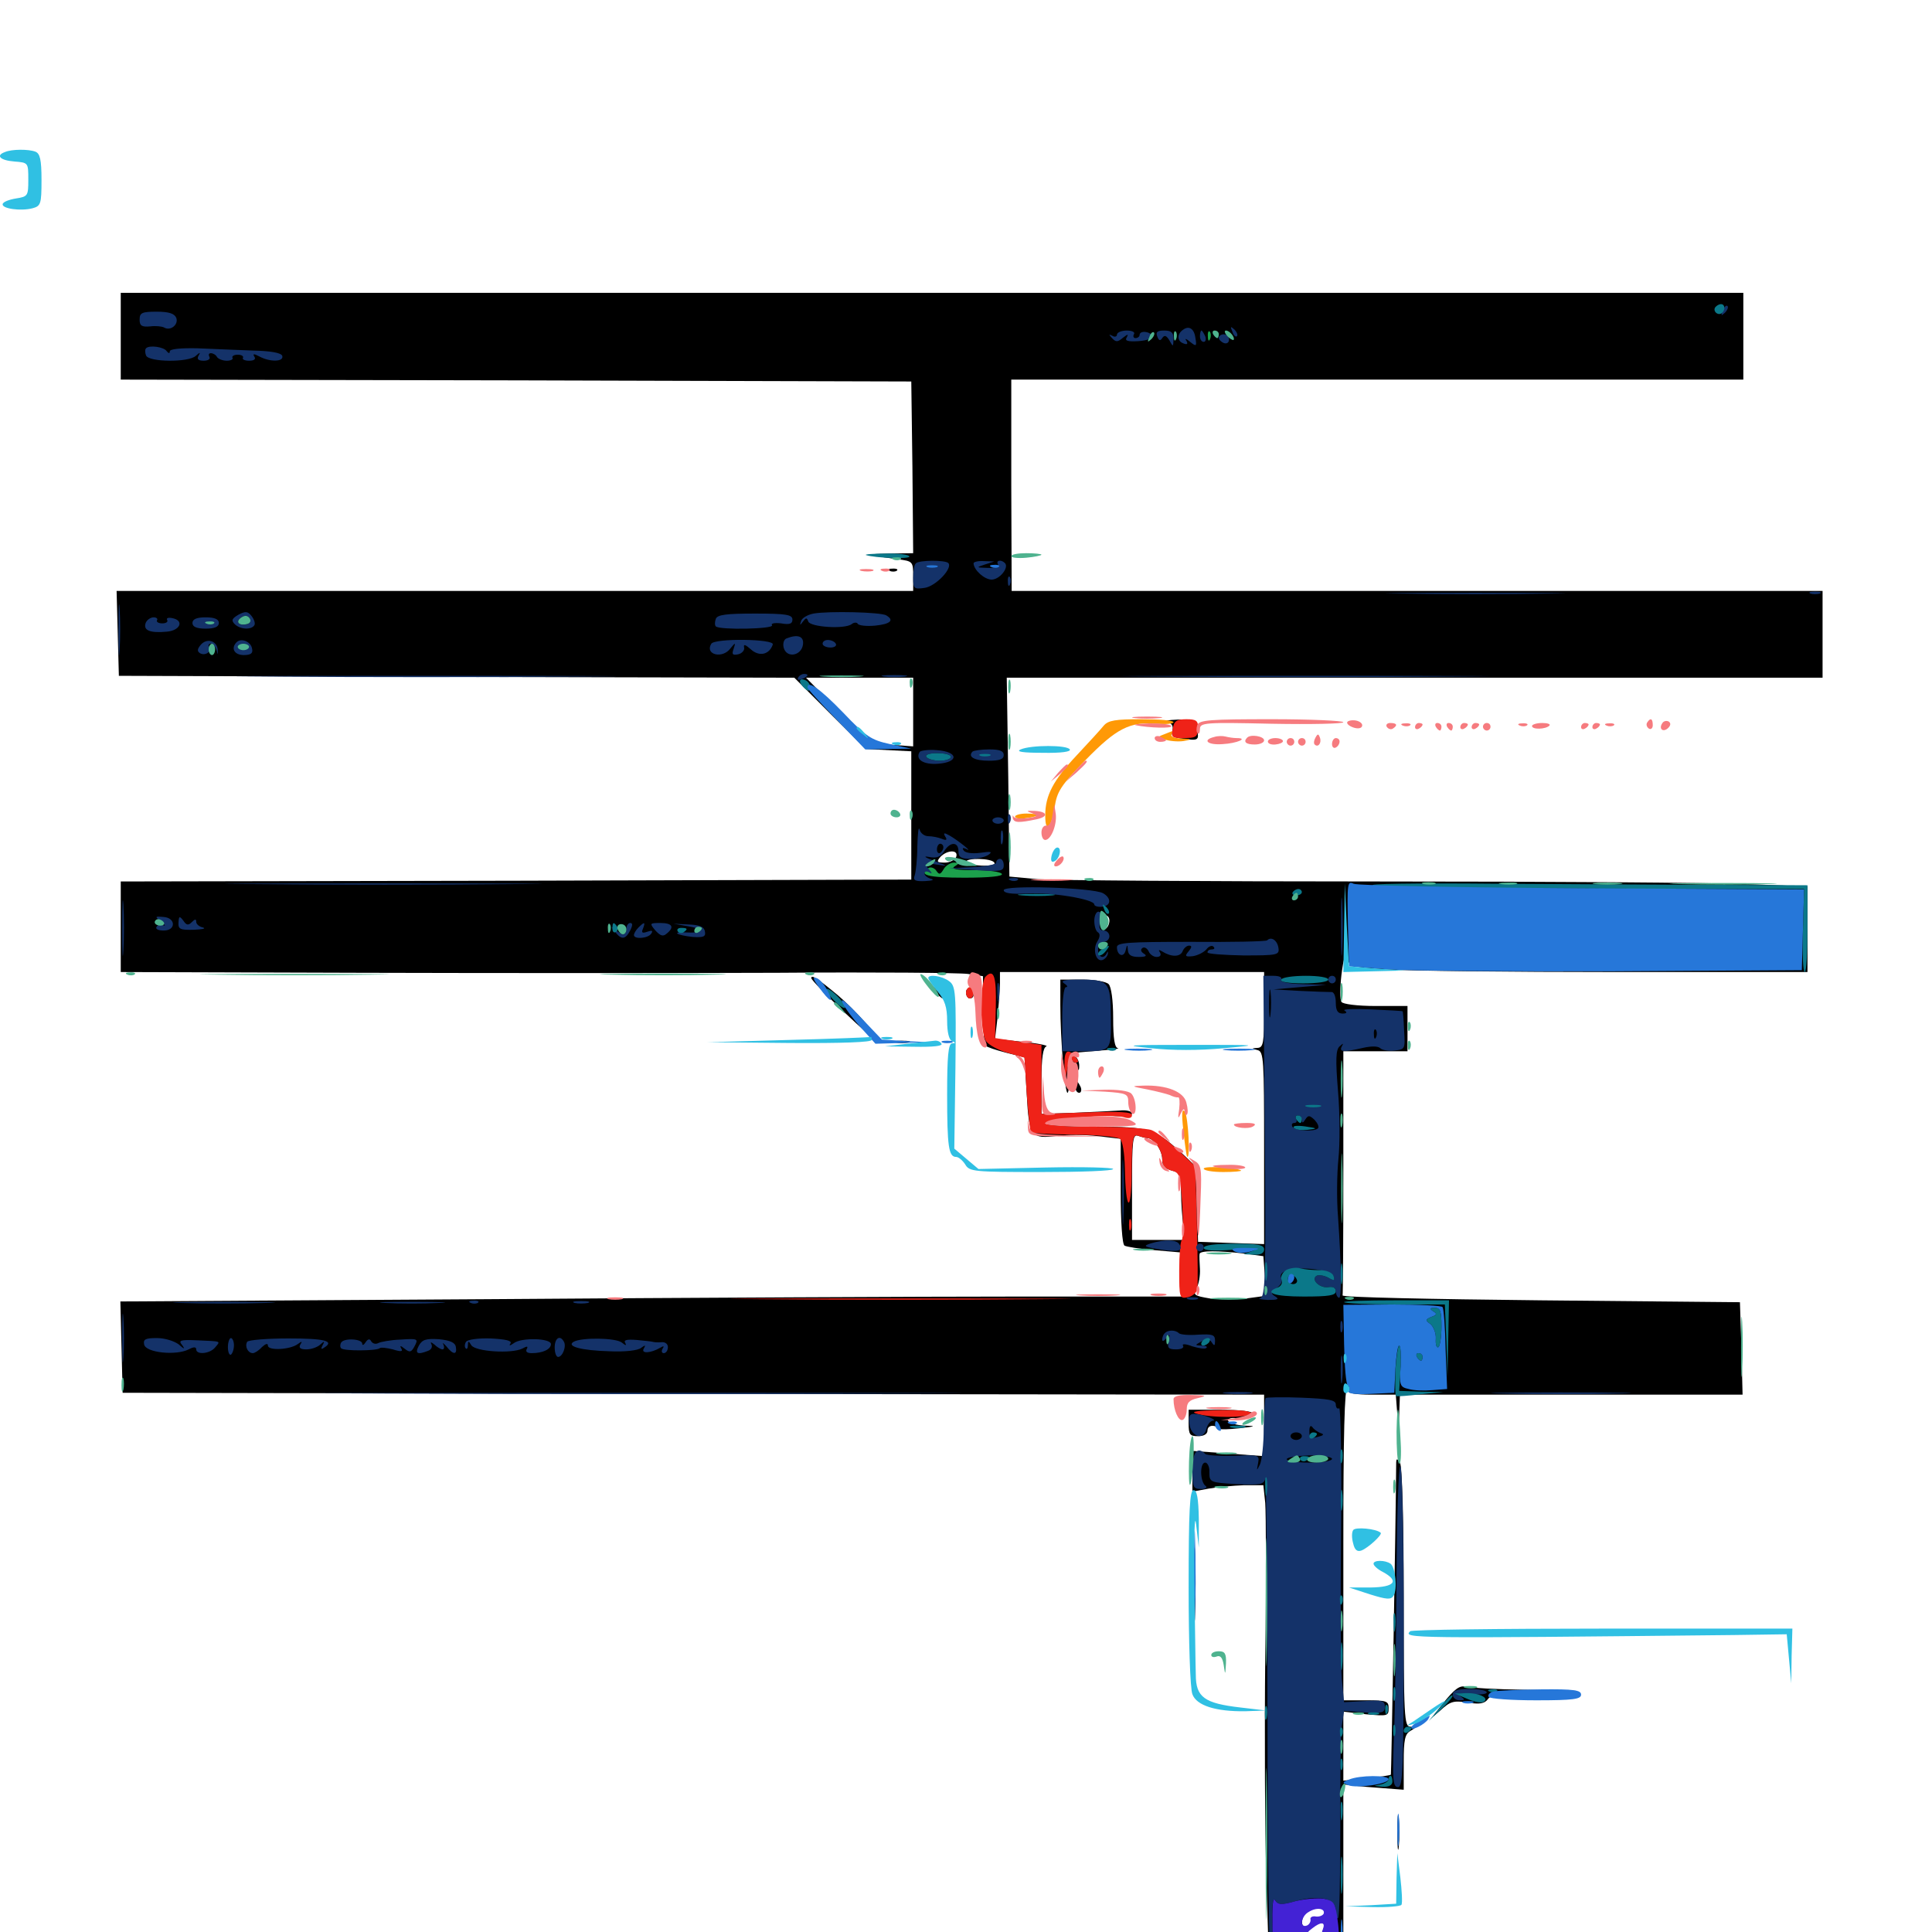<svg xmlns="http://www.w3.org/2000/svg" viewBox="0 -1000 1000 1000">
	<path fill="#000000" d="M62.5 -825.977V-803.516L267.188 -803.125L471.68 -802.539L472.266 -758.203L472.656 -713.672L459.57 -713.477C446.68 -713.086 447.266 -712.891 464.453 -710.547C472.461 -709.57 472.656 -709.375 472.656 -701.758V-694.141H266.602H60.352L60.938 -672.266L61.523 -650.195L236.328 -649.609L411.133 -649.219L429.688 -630.664L448.242 -612.305L459.961 -611.719L471.68 -611.133V-577.93V-544.727L267.188 -544.141L62.5 -543.75V-520.312V-496.875L187.109 -496.484C255.469 -496.289 352.344 -496.289 402.344 -496.484C452.344 -496.875 496.68 -496.484 500.977 -495.898L508.789 -494.727V-477.539C508.789 -467.969 509.375 -459.57 510.156 -458.789C510.742 -458.008 515.625 -456.445 520.898 -455.078L530.273 -452.734L531.445 -433.594C532.617 -411.523 533.594 -410.352 547.461 -412.109C552.539 -412.695 561.914 -412.695 568.359 -411.914L580.078 -410.547V-383.594C580.078 -367.578 580.859 -356.055 582.031 -355.273C583.008 -354.688 590.039 -353.516 597.461 -352.93L610.938 -351.758L611.719 -340.43L612.305 -328.906H526.367C479.102 -328.906 355.273 -328.32 251.367 -327.539L62.305 -326.367L62.891 -302.734L63.477 -279.102L358.984 -278.516L654.297 -278.125V-262.305V-246.289L635.742 -247.656L617.188 -249.023V-238.477V-227.93L625.586 -229.492C630.078 -230.273 638.281 -231.055 643.75 -231.25H653.906L654.883 -222.07C655.273 -216.797 655.469 -181.055 654.883 -142.383C654.492 -103.711 654.688 -52.148 655.469 -27.539L656.836 16.797H675.977H695.312V-29.688V-76.367L700.781 -75.781C703.711 -75.391 710.742 -74.805 716.406 -74.414L726.562 -73.633V-87.891C726.562 -99.414 727.148 -102.539 730.078 -104.102C733.203 -106.055 733.203 -106.055 730.078 -106.25C726.758 -106.25 726.562 -110.742 726.562 -173.242C726.562 -212.891 725.781 -241.211 724.609 -242.969C723.047 -245.312 722.656 -245.312 722.656 -241.992C722.461 -211.914 720.117 -81.641 719.922 -81.445C719.531 -81.055 714.062 -80.273 707.422 -79.688L695.312 -78.32V-96.094V-114.062L707.031 -112.695C718.164 -111.719 718.75 -111.719 718.75 -115.82C718.75 -119.531 717.773 -119.922 707.031 -119.922H695.312V-200.977C695.312 -256.641 695.898 -282.031 697.461 -282.031C698.438 -282.031 698.828 -281.055 698.242 -280.078C697.461 -278.906 701.758 -278.125 709.766 -278.125H722.461L723.242 -267.969L723.828 -257.617L724.219 -267.969L724.609 -278.125H813.281H901.953L901.367 -302.148L900.586 -325.977L797.461 -326.953C740.82 -327.539 694.531 -328.516 694.922 -329.492C695.117 -330.273 695.312 -358.984 695.312 -393.359V-455.859H711.914H728.516V-467.578V-479.297H712.109C702.539 -479.297 694.922 -480.273 694.336 -481.445C693.555 -482.422 693.555 -488.867 694.336 -495.508C695.508 -504.492 696.289 -506.641 697.266 -503.516C698.633 -499.805 700.977 -499.219 718.164 -498.242C728.711 -497.461 781.836 -496.875 836.523 -496.875H935.547V-518.945V-541.211L903.906 -542.383C886.328 -543.164 800 -543.75 712.109 -543.75C624.023 -543.75 545.312 -544.336 537.305 -544.922L522.461 -546.289L521.875 -597.656L521.094 -649.219H732.227H943.359V-671.68V-694.141H733.594H523.633L523.438 -748.828V-803.516H712.891H902.344V-825.977V-848.438H482.422H62.5ZM487.695 -706.641C488.477 -707.227 487.305 -707.812 485.156 -707.617C483.008 -707.617 482.422 -707.031 483.984 -706.445C485.352 -705.859 487.109 -706.055 487.695 -706.641ZM515.234 -706.445C516.992 -707.031 515.43 -707.422 511.719 -707.422C508.008 -707.422 506.445 -707.031 508.398 -706.445C510.156 -706.055 513.281 -706.055 515.234 -706.445ZM130.273 -677.344C131.055 -677.93 129.883 -678.516 127.734 -678.32C125.586 -678.32 125 -677.734 126.562 -677.148C127.93 -676.562 129.688 -676.758 130.273 -677.344ZM472.656 -631.445V-613.672L461.914 -614.453C451.172 -615.43 450.586 -615.625 433.984 -632.227L417.188 -649.219H444.922H472.656ZM494.922 -556.445C494.141 -554.883 491.602 -553.516 489.062 -553.516C484.961 -553.516 484.57 -553.906 486.719 -556.445C490.234 -560.156 496.289 -560.352 494.922 -556.445ZM514.648 -553.516C515.43 -552.344 512.695 -551.758 508.008 -551.953C503.516 -552.148 500 -552.93 500 -553.906C500 -556.055 513.281 -555.859 514.648 -553.516ZM574.219 -523.438C574.219 -521.875 573.438 -519.922 572.266 -519.336C571.289 -518.75 570.312 -519.922 570.312 -522.07C570.312 -524.414 571.289 -526.172 572.266 -526.172C573.438 -526.172 574.219 -525 574.219 -523.438ZM654.297 -477.344C654.297 -460.156 653.906 -457.812 650.977 -457.617C647.656 -457.422 647.656 -457.227 650.977 -456.445C654.102 -455.664 654.297 -451.562 654.297 -405.859V-356.055L637.305 -356.641L620.117 -357.227L619.531 -376.758L618.945 -396.289L611.914 -402.93C597.461 -416.016 595.312 -416.797 566.992 -416.797C552.93 -416.797 540.82 -417.578 540.039 -418.555C538.672 -420.898 560.547 -423.242 575 -422.461C581.836 -421.875 585.938 -422.461 585.938 -423.633C585.938 -424.805 583.008 -425.586 579.688 -425.195C576.172 -425 565.625 -424.414 556.25 -424.023L539.062 -423.438V-440.43C539.062 -452.344 539.844 -457.812 541.602 -458.398C542.773 -458.789 537.5 -459.961 529.492 -460.742L515.039 -462.305L516.406 -474.023C516.992 -480.469 517.578 -488.281 517.578 -491.211V-496.875H585.938H654.297ZM681.25 -417.383C683.008 -417.969 681.055 -418.359 676.758 -418.164C672.461 -418.164 670.898 -417.773 673.438 -417.383C675.781 -416.992 679.297 -416.992 681.25 -417.383ZM593.75 -410.938C597.07 -410.938 601.562 -404.688 601.562 -400C601.562 -396.68 602.93 -395.117 606.445 -394.141C610.938 -392.969 611.328 -391.992 611.328 -382.812C611.328 -377.344 611.914 -369.531 612.5 -365.625L613.867 -358.203H599.805H585.938V-385.742C585.938 -410.156 586.328 -413.086 589.062 -412.109C590.82 -411.523 592.773 -410.938 593.75 -410.938ZM643.945 -351.172L653.906 -349.805L654.688 -339.648L655.273 -329.297L645.117 -327.93C639.453 -327.344 630.859 -327.344 626.172 -327.93C618.164 -329.297 617.383 -329.688 619.336 -333.203C620.508 -335.352 621.289 -339.844 621.094 -343.164C620.898 -346.68 620.703 -350 620.898 -350.977C621.094 -352.734 630.273 -352.734 643.945 -351.172ZM686.523 -10.547C687.109 -9.375 685.742 -7.812 683.203 -6.836C679.883 -5.469 679.492 -4.883 682.227 -4.883C685.938 -4.688 686.133 -4.297 684.375 0C683.789 1.758 681.445 3.125 679.297 3.125C676.562 3.125 675.781 2.148 676.562 0.195C677.148 -1.367 676.758 -2.734 675.781 -2.734C673.047 -2.734 673.438 -7.422 676.172 -10.156C679.102 -13.086 684.961 -13.281 686.523 -10.547ZM548.828 -479.883C548.828 -461.914 551.172 -434.375 552.539 -434.375C553.125 -434.375 553.711 -439.062 553.711 -444.531V-454.883L567.383 -456.055C575 -456.641 579.883 -457.227 578.711 -457.422C576.953 -457.617 576.172 -462.305 576.172 -473.047C576.172 -482.227 575.195 -489.258 573.828 -490.625C572.461 -491.992 566.406 -492.969 560.156 -492.969H548.828ZM554.688 -452.539C554.688 -451.758 555.664 -449.609 556.641 -448.047C558.203 -445.508 558.594 -445.508 558.594 -448.438C558.594 -450.195 557.812 -452.344 556.641 -452.93C555.664 -453.516 554.688 -453.516 554.688 -452.539ZM556.641 -437.305C556.641 -435.742 557.422 -434.375 558.594 -434.375C559.57 -434.375 559.961 -435.742 559.375 -437.305C558.594 -438.867 557.812 -440.234 557.422 -440.234C557.031 -440.234 556.641 -438.867 556.641 -437.305ZM460.547 -704.492C458.984 -705.078 459.57 -705.664 461.719 -705.664C463.867 -705.859 465.039 -705.273 464.258 -704.688C463.672 -704.102 461.914 -703.906 460.547 -704.492ZM604.102 -626.367C606.445 -625.781 607.422 -624.219 606.836 -621.875C606.055 -619.141 607.227 -618.164 612.5 -617.578C620.508 -616.602 620.703 -616.797 619.531 -622.852C618.75 -627.344 617.773 -627.734 609.57 -627.539C604.688 -627.344 602.148 -626.953 604.102 -626.367ZM419.922 -493.75C419.922 -491.797 453.711 -459.766 454.688 -460.742C456.055 -462.109 442.969 -476.953 433.789 -484.766C423.242 -493.555 419.922 -495.703 419.922 -493.75ZM482.422 -488.086C484.961 -485.352 487.5 -483.203 487.891 -483.203C488.477 -483.203 486.914 -485.352 484.375 -488.086C481.836 -490.82 479.297 -492.969 478.906 -492.969C478.32 -492.969 479.883 -490.82 482.422 -488.086ZM500 -486.328C500 -484.57 500.977 -483.203 501.953 -483.203C503.125 -483.203 503.906 -483.984 503.906 -484.961C503.906 -486.133 503.125 -487.5 501.953 -488.086C500.977 -488.672 500 -487.891 500 -486.328ZM463.477 -460.352C461.523 -460.938 463.086 -461.328 466.797 -461.328C470.508 -461.328 472.07 -460.938 470.312 -460.352C468.359 -459.961 465.234 -459.961 463.477 -460.352ZM615.234 -263.477C615.234 -257.422 615.82 -256.641 620.117 -256.641C623.242 -256.641 625 -257.812 625 -259.57C625 -262.305 628.516 -262.891 630.859 -260.547C631.445 -259.961 636.328 -260.156 641.602 -260.742C650.195 -261.719 650.391 -261.914 644.141 -262.109C640.234 -262.305 636.523 -263.281 635.742 -264.453C635.156 -265.43 636.719 -266.211 639.062 -266.016C646.289 -265.82 648.438 -266.211 648.438 -268.359C648.438 -269.531 641.602 -270.312 631.836 -270.312H615.234ZM617.969 -179.492C617.969 -162.305 618.359 -155.469 618.555 -164.453C618.945 -173.438 618.945 -187.5 618.555 -195.703C618.359 -203.906 617.969 -196.68 617.969 -179.492ZM747.07 -118.555C740.82 -110.742 740.43 -110.156 745.508 -114.648C750.586 -119.336 752.344 -119.922 759.57 -118.75C765.82 -117.773 768.359 -118.164 770.117 -120.508C771.875 -123.047 776.953 -123.828 793.945 -124.414L815.43 -125L789.062 -125.391C774.609 -125.586 760.938 -126.367 758.594 -126.953C755.469 -127.734 752.93 -125.781 747.07 -118.555ZM723.242 -51.562C723.242 -43.555 723.633 -40.234 724.023 -44.336C724.414 -48.242 724.414 -54.883 724.023 -58.984C723.633 -62.891 723.242 -59.57 723.242 -51.562Z"/>
	<path fill="#ff9906" d="M571.289 -624.414C569.727 -622.461 563.477 -615.625 557.422 -609.18C545.117 -596.094 541.016 -588.281 541.016 -577.93C541.016 -568.164 544.141 -571.094 545.898 -582.227C547.07 -590.234 549.023 -593.359 561.914 -606.641C577.93 -623.047 584.766 -626.562 598.828 -625.391C603.516 -625 607.422 -625.391 607.422 -626.172C607.422 -627.148 600 -627.734 590.82 -627.734C577.344 -627.734 573.633 -627.148 571.289 -624.414ZM602.539 -619.922C598.828 -618.555 599.023 -618.359 603.711 -616.992C606.641 -616.211 611.133 -616.016 613.477 -616.602C616.992 -617.188 616.602 -617.578 611.719 -617.773C608.008 -617.773 605.664 -618.75 606.445 -619.922C607.812 -622.07 607.812 -622.07 602.539 -619.922ZM525.391 -577.344C525.391 -578.125 528.125 -578.906 531.25 -578.906C534.57 -578.906 537.109 -578.516 537.109 -578.125C537.109 -577.734 534.57 -576.953 531.25 -576.562C528.125 -575.977 525.391 -576.367 525.391 -577.344ZM612.5 -414.844C613.281 -407.812 614.062 -401.758 614.453 -401.367C616.211 -399.414 615.039 -422.07 613.281 -424.609C611.719 -426.562 611.523 -423.633 612.5 -414.844ZM623.047 -395.117C623.047 -396.68 640.625 -395.703 642.383 -394.141C642.773 -393.75 638.672 -393.359 633.203 -393.359C627.539 -393.359 623.047 -394.141 623.047 -395.117Z"/>
	<path fill="#ef2218" d="M607.031 -622.852C606.055 -618.555 606.641 -617.969 611.523 -617.969C619.336 -617.969 619.922 -618.359 620.117 -623.438C620.117 -626.953 619.141 -627.734 614.062 -627.734C608.984 -627.734 607.617 -626.758 607.031 -622.852ZM510.156 -494.531C507.031 -491.406 507.227 -465.43 510.352 -461.133C511.719 -459.18 516.602 -456.445 521.484 -455.078L530.273 -452.539L531.445 -433.594C532.227 -423.242 533.203 -414.258 533.594 -413.867C533.984 -413.477 543.945 -412.891 555.664 -412.695C567.578 -412.695 578.32 -411.523 579.688 -410.547C581.055 -409.375 582.031 -403.32 582.227 -395.508C582.617 -373.047 585.547 -370.898 585.742 -393.164C585.938 -410.742 586.328 -413.086 589.062 -412.109C590.82 -411.523 592.773 -410.938 593.75 -410.938C597.07 -410.938 601.562 -404.688 601.562 -400C601.562 -396.68 602.93 -395.117 606.25 -394.141C610.547 -393.164 610.938 -391.992 611.914 -376.172C612.5 -366.797 612.305 -358.789 611.719 -358.203C610.938 -357.617 610.352 -350.586 610.352 -342.383C610.352 -328.32 610.547 -327.734 614.648 -328.516C616.992 -328.906 619.336 -330.859 619.727 -332.617C620.117 -334.375 619.922 -349.414 619.531 -366.016L618.75 -396.289L609.766 -404.688C604.688 -409.375 598.633 -414.062 596.094 -415.039C593.555 -416.016 580.078 -416.797 566.211 -416.797C552.344 -416.797 541.016 -417.578 541.016 -418.555C541.016 -420.703 576.172 -423.633 581.836 -421.68C584.375 -420.898 585.938 -421.289 585.938 -422.852C585.938 -424.414 579.883 -424.805 562.5 -424.219L539.062 -423.438V-441.406V-459.18L526.953 -460.938L515.039 -462.695L515.43 -478.711C515.82 -494.531 514.453 -498.828 510.156 -494.531ZM500 -486.133C500 -484.57 500.977 -483.203 501.953 -483.203C503.125 -483.203 503.906 -484.57 503.906 -486.133C503.906 -487.695 503.125 -489.062 501.953 -489.062C500.977 -489.062 500 -487.695 500 -486.133ZM550.977 -448.633L551.367 -441.211L552.734 -448.047C553.516 -451.758 554.297 -453.711 554.492 -452.539C554.492 -451.172 555.664 -450 556.836 -450C558.398 -450 558.398 -450.977 556.641 -452.93C552.539 -457.812 550.781 -456.25 550.977 -448.633ZM584.375 -366.016C584.375 -363.281 584.766 -362.305 585.352 -363.672C585.742 -364.844 585.742 -367.188 585.352 -368.555C584.766 -369.727 584.375 -368.75 584.375 -366.016ZM395.117 -327.539C355.664 -327.734 387.5 -327.93 465.82 -327.93C544.336 -327.93 576.562 -327.734 537.695 -327.539C498.828 -327.148 434.766 -327.148 395.117 -327.539ZM619.141 -268.359C626.172 -266.016 646.094 -266.016 647.461 -268.359C648.242 -269.531 642.578 -270.312 631.445 -270.117C619.922 -269.922 615.82 -269.336 619.141 -268.359Z"/>
	<path fill="#1ca14c" d="M625.195 -825.781C625.195 -823.633 625.781 -823.047 626.367 -824.609C626.953 -825.977 626.758 -827.734 626.172 -828.32C625.586 -829.102 625 -827.93 625.195 -825.781ZM488.477 -550.195C486.719 -547.266 486.133 -547.07 484.57 -549.414C483.594 -550.781 481.836 -551.367 480.664 -550.781C474.805 -547.07 480.273 -545.703 499.219 -545.703C512.305 -545.703 519.336 -546.484 518.555 -547.656C517.969 -548.828 511.523 -549.609 504.297 -549.609C495.117 -549.609 491.992 -550.195 494.141 -551.562C496.68 -553.125 496.68 -553.516 493.75 -553.516C491.992 -553.516 489.453 -551.953 488.477 -550.195Z"/>
	<path fill="#143269" d="M891.797 -839.258C890.625 -836.523 890.82 -836.328 892.773 -838.086C894.141 -839.453 894.727 -841.016 894.141 -841.602C893.555 -842.188 892.383 -841.211 891.797 -839.258ZM72.266 -834.57C72.266 -831.445 73.242 -830.664 77.734 -831.055C80.664 -831.445 83.984 -831.055 84.961 -830.469C88.281 -828.516 92.578 -832.031 91.211 -835.547C90.234 -837.695 87.5 -838.672 81.055 -838.672C73.438 -838.672 72.266 -838.086 72.266 -834.57ZM612.305 -829.297C609.18 -827.148 609.18 -823.438 612.5 -822.266C614.453 -821.484 615.039 -821.875 614.062 -823.633C613.086 -825 613.867 -824.805 616.016 -823.047C619.141 -820.508 619.531 -820.703 618.75 -825C618.164 -829.883 615.43 -831.641 612.305 -829.297ZM637.891 -828.32C638.477 -826.367 639.648 -825.391 640.234 -825.977C640.82 -826.562 640.234 -828.125 638.867 -829.492C636.914 -831.25 636.719 -831.055 637.891 -828.32ZM578.125 -826.758C578.125 -825.781 576.953 -825.391 575.781 -826.172C573.828 -827.148 573.828 -826.953 575.586 -825C577.539 -822.852 578.516 -822.852 581.25 -825.195C583.789 -827.148 584.18 -827.148 583.203 -825.391C582.031 -823.633 583.594 -823.047 589.453 -823.438C593.945 -823.828 596.875 -824.805 596.289 -826.172C595.312 -828.516 589.844 -829.102 589.844 -826.562C589.844 -825.781 588.867 -825 587.695 -825C586.719 -825 586.328 -825.977 586.914 -826.953C587.695 -828.125 585.938 -828.906 583.203 -828.906C580.469 -828.906 578.125 -827.93 578.125 -826.758ZM599.023 -825.781C599.805 -823.633 600.586 -823.438 601.562 -825C602.734 -826.758 603.711 -826.367 605.273 -823.828C607.227 -820.312 607.227 -820.312 607.422 -824.609C607.422 -827.93 606.25 -828.906 602.539 -828.906C599.023 -828.906 598.047 -828.125 599.023 -825.781ZM621.094 -825.977C621.094 -824.414 621.875 -823.047 623.047 -823.047C624.023 -823.047 624.414 -824.414 623.828 -825.977C623.047 -827.539 622.266 -828.906 621.875 -828.906C621.484 -828.906 621.094 -827.539 621.094 -825.977ZM630.859 -825.195C630.859 -824.219 632.031 -823.047 633.398 -822.461C634.961 -821.875 636.133 -822.656 636.133 -824.219C636.133 -825.781 634.961 -826.953 633.398 -826.953C632.031 -826.953 630.859 -826.172 630.859 -825.195ZM75.586 -819.727C77.148 -821.484 84.961 -820.508 86.328 -818.164C87.305 -816.992 87.891 -816.992 87.891 -818.164C87.891 -819.336 93.359 -819.922 102.148 -819.727C109.766 -819.336 122.656 -818.945 130.664 -818.555C140.234 -818.359 145.508 -817.383 146.094 -815.82C147.07 -812.695 139.844 -812.5 134.375 -815.43C131.445 -816.992 130.664 -816.992 131.641 -815.43C132.617 -814.062 131.445 -813.281 128.906 -813.281C126.562 -813.281 125.195 -814.062 125.781 -814.844C126.172 -815.625 125 -816.406 123.047 -816.406C121.094 -816.406 119.922 -815.625 120.312 -814.844C120.898 -814.062 119.531 -813.281 117.383 -813.281C115.234 -813.281 112.891 -814.258 112.305 -815.234C111.719 -816.406 110.156 -817.188 109.18 -817.188C108.008 -817.188 107.812 -816.406 108.398 -815.234C108.984 -814.258 107.812 -813.281 105.469 -813.281C102.734 -813.281 101.758 -814.062 102.734 -815.82C103.906 -817.773 103.516 -817.773 101.367 -815.82C97.656 -812.305 76.953 -812.5 75.586 -816.016C75 -817.578 75 -819.141 75.586 -819.727ZM474.023 -708.398C473.242 -707.812 472.656 -704.297 472.656 -700.977C472.656 -695.312 473.047 -694.922 478.516 -695.703C484.375 -696.484 493.359 -706.055 490.82 -708.594C489.258 -710.156 475.586 -710.156 474.023 -708.398ZM489.453 -706.25C490.039 -707.031 487.305 -707.812 483.594 -707.812C479.688 -707.812 476.562 -707.422 476.562 -707.031C476.562 -705.469 488.477 -704.688 489.453 -706.25ZM503.906 -708.398C504.102 -704.883 509.57 -700 513.281 -700C517.383 -700 522.461 -706.25 520.117 -708.594C518.164 -710.547 515.234 -709.961 516.602 -707.812C517.383 -706.641 515.234 -705.859 511.328 -706.055C505.273 -706.25 505.078 -706.25 509.766 -707.812L514.648 -709.375L509.375 -709.57C506.25 -709.766 503.906 -709.18 503.906 -708.398ZM521.68 -698.828C521.68 -696.68 522.266 -696.094 522.852 -697.656C523.438 -699.023 523.242 -700.781 522.656 -701.367C522.07 -702.148 521.484 -700.977 521.68 -698.828ZM61.328 -673.633C61.328 -661.914 61.523 -657.227 61.914 -663.477C62.305 -669.727 62.305 -679.297 61.914 -684.961C61.523 -690.625 61.328 -685.547 61.328 -673.633ZM726.172 -692.773C705.469 -692.969 722.266 -693.164 763.672 -693.164C805.078 -693.164 821.875 -692.969 801.367 -692.773C780.664 -692.383 746.68 -692.383 726.172 -692.773ZM937.109 -692.773C935.742 -693.359 936.719 -693.75 939.453 -693.75C942.188 -693.75 943.164 -693.359 941.992 -692.773C940.625 -692.383 938.281 -692.383 937.109 -692.773ZM123.438 -681.836C120.117 -679.883 119.531 -678.906 121.484 -676.953C124.219 -674.219 130.078 -673.828 131.641 -676.367C132.227 -677.148 131.641 -679.297 130.273 -681.055C128.32 -683.594 127.148 -683.789 123.438 -681.836ZM127.734 -676.953C123.438 -675.977 121.68 -678.32 125 -680.469C126.758 -681.641 128.32 -681.445 129.297 -679.883C130.078 -678.516 129.492 -677.344 127.734 -676.953ZM421.094 -682.422C417.969 -681.836 415.039 -680.078 414.648 -678.516C413.867 -676.172 414.062 -676.172 415.625 -678.32C417.188 -680.273 417.578 -680.469 418.359 -678.32C419.336 -675.391 437.305 -674.219 440.82 -676.953C441.992 -677.93 443.555 -677.93 443.945 -677.148C444.531 -676.172 448.633 -675.781 452.93 -676.172C460.742 -676.953 463.086 -678.906 458.789 -681.445C456.25 -683.203 428.711 -683.789 421.094 -682.422ZM370.508 -679.688C369.922 -678.125 369.922 -676.367 370.508 -675.781C372.461 -673.828 400.781 -674.414 399.609 -676.367C398.828 -677.344 400.977 -677.734 404.297 -677.344C408.789 -676.562 410.156 -677.148 410.156 -679.297C410.156 -681.836 407.031 -682.422 390.82 -682.422C375.977 -682.422 371.289 -681.836 370.508 -679.688ZM75.391 -677.539C74.023 -673.633 77.734 -672.266 86.328 -673.047C93.359 -673.633 95.508 -678.906 89.062 -680.078C87.109 -680.469 85.938 -680.078 86.523 -679.102C87.109 -678.125 85.938 -677.344 83.984 -677.344C82.031 -677.344 80.859 -678.125 81.25 -678.906C81.836 -679.688 81.055 -680.469 79.492 -680.469C77.93 -680.469 75.977 -679.102 75.391 -677.539ZM99.609 -677.539C99.609 -675.586 101.758 -674.609 106.445 -674.609C111.133 -674.609 113.281 -675.586 113.281 -677.539C113.281 -679.492 111.133 -680.469 106.445 -680.469C101.758 -680.469 99.609 -679.492 99.609 -677.539ZM110.742 -677.344C111.523 -677.93 110.352 -678.516 108.203 -678.32C106.055 -678.32 105.469 -677.734 107.031 -677.148C108.398 -676.562 110.156 -676.758 110.742 -677.344ZM407.031 -669.531C405.664 -668.945 405.078 -666.797 405.664 -664.648C407.227 -659.18 414.844 -660.547 415.625 -666.406C416.211 -670.703 412.891 -671.875 407.031 -669.531ZM103.711 -666.016C102.148 -664.062 101.953 -662.891 103.516 -661.914C106.055 -660.352 109.766 -662.695 108.398 -665.039C107.617 -666.016 108.008 -666.797 109.18 -666.797C110.156 -666.797 111.523 -665.234 112.109 -663.477C112.891 -660.742 112.891 -660.742 112.695 -663.867C112.109 -668.555 106.836 -669.922 103.711 -666.016ZM122.461 -667.578C119.336 -664.453 121.289 -660.938 126.172 -660.938C129.883 -660.938 131.055 -661.914 130.469 -664.258C129.883 -667.969 124.805 -669.922 122.461 -667.578ZM128.906 -665.234C128.906 -666.016 127.539 -666.797 125.977 -666.797C124.414 -666.797 123.047 -666.016 123.047 -665.234C123.047 -664.258 124.414 -663.477 125.977 -663.477C127.539 -663.477 128.906 -664.258 128.906 -665.234ZM368.164 -666.797C364.648 -661.133 374.023 -658.789 378.125 -664.453C380.664 -667.578 380.859 -667.578 379.688 -664.062C378.711 -661.328 379.102 -660.742 382.031 -661.328C383.984 -661.719 385.547 -663.477 385.156 -664.844C384.766 -666.797 385.742 -666.406 388.672 -663.867C392.969 -659.961 398.242 -661.133 400 -666.406C400.977 -669.336 369.922 -669.727 368.164 -666.797ZM425.781 -666.797C425.781 -665.82 427.539 -664.844 429.883 -664.844C432.031 -664.844 433.203 -665.82 432.617 -666.797C432.031 -667.969 430.078 -668.75 428.516 -668.75C426.953 -668.75 425.781 -667.969 425.781 -666.797ZM141.211 -649.805C97.266 -650 133.203 -650.195 220.703 -650.195C308.203 -650.195 344.141 -650 300.391 -649.805C256.445 -649.414 184.961 -649.414 141.211 -649.805ZM413.086 -649.219C412.5 -648.047 413.281 -647.852 414.844 -648.438C418.359 -649.805 418.945 -651.172 416.211 -651.172C415.039 -651.172 413.672 -650.391 413.086 -649.219ZM457.617 -649.805C454.492 -650.195 457.031 -650.586 462.891 -650.586C468.75 -650.586 471.289 -650.195 468.359 -649.805C465.234 -649.414 460.547 -649.414 457.617 -649.805ZM598.047 -649.805C555.469 -650 590.43 -650.195 675.781 -650.195C761.133 -650.195 796.094 -650 753.32 -649.805C710.742 -649.414 640.82 -649.414 598.047 -649.805ZM475.977 -610.742C473.633 -606.836 478.125 -604.102 485.547 -604.688C496.484 -605.469 496.094 -610.938 484.961 -611.719C480.664 -612.109 476.367 -611.523 475.977 -610.742ZM492.188 -608.203C492.188 -607.227 489.648 -606.25 486.523 -606.25C483.203 -606.25 480.078 -607.227 479.492 -608.203C478.711 -609.375 481.055 -610.156 485.156 -610.156C489.062 -610.156 492.188 -609.375 492.188 -608.203ZM503.32 -610.938C500.781 -608.203 504.492 -606.25 511.914 -606.25C517.383 -606.25 519.531 -607.031 519.531 -609.18C519.531 -611.328 517.383 -612.109 512.109 -612.109C508.008 -612.109 503.906 -611.523 503.32 -610.938ZM512.305 -608.789C513.477 -609.375 512.5 -609.766 509.766 -609.766C507.031 -609.766 506.055 -609.375 507.422 -608.789C508.594 -608.398 510.938 -608.398 512.305 -608.789ZM521.68 -575.781C521.68 -573.633 522.266 -573.047 522.852 -574.609C523.438 -575.977 523.242 -577.734 522.656 -578.32C522.07 -579.102 521.484 -577.93 521.68 -575.781ZM513.672 -575.391C513.672 -574.414 515.039 -573.633 516.602 -573.633C518.164 -573.633 519.531 -574.414 519.531 -575.391C519.531 -576.172 518.164 -576.953 516.602 -576.953C515.039 -576.953 513.672 -576.172 513.672 -575.391ZM474.805 -561.914C474.805 -555.273 474.023 -548.633 473.438 -546.875C472.461 -544.336 473.633 -543.75 478.711 -543.945C482.422 -544.141 483.789 -544.531 482.031 -545.117C480.078 -545.508 478.516 -546.875 478.516 -547.852C478.516 -549.023 479.688 -549.219 481.055 -548.438C482.617 -547.461 482.617 -548.047 480.664 -550.195C478.32 -553.125 478.711 -553.516 484.57 -552.539C491.016 -551.562 491.016 -551.562 483.398 -554.492C478.516 -556.25 477.734 -557.031 480.859 -556.445C484.766 -555.664 486.914 -556.445 488.672 -559.375C491.797 -564.453 496.094 -564.453 496.094 -559.375C496.094 -556.25 497.461 -555.469 502.539 -555.469C505.859 -555.469 510.156 -556.445 511.719 -557.617C513.867 -559.18 512.891 -559.375 507.422 -558.594C503.125 -558.008 499.609 -558.594 498.828 -559.766C497.852 -561.133 498.438 -561.328 500.195 -560.547C504.102 -558.398 495.898 -565.039 491.406 -567.578C488.672 -569.141 488.086 -568.945 489.258 -566.992C490.43 -565.234 489.844 -564.844 487.5 -565.82C485.547 -566.602 482.422 -567.188 480.469 -567.188C478.516 -567.188 476.367 -568.75 475.977 -570.703C475.391 -572.461 475 -568.555 474.805 -561.914ZM488.281 -561.523C488.281 -560.352 487.5 -559.18 486.719 -558.594C485.742 -558.008 484.961 -558.789 484.961 -560.352C484.961 -561.914 485.742 -563.281 486.719 -563.281C487.5 -563.281 488.281 -562.5 488.281 -561.523ZM517.969 -566.211C517.969 -563.086 518.359 -561.914 518.945 -563.867C519.336 -565.625 519.336 -568.359 518.945 -569.727C518.359 -570.898 517.969 -569.531 517.969 -566.211ZM515.625 -553.516C515.625 -552.539 510.156 -551.562 503.516 -551.172L491.211 -550.586L505.469 -549.609C517.969 -548.828 519.531 -549.023 519.531 -552.148C519.531 -553.906 518.75 -555.469 517.578 -555.469C516.602 -555.469 515.625 -554.688 515.625 -553.516ZM523.047 -544.336C521.484 -544.922 522.07 -545.508 524.219 -545.508C526.367 -545.703 527.539 -545.117 526.758 -544.531C526.172 -543.945 524.414 -543.75 523.047 -544.336ZM132.422 -542.383C95.508 -542.578 125.195 -542.773 198.242 -542.773C271.289 -542.773 301.367 -542.578 265.234 -542.383C229.102 -541.992 169.336 -541.992 132.422 -542.383ZM694.141 -520.312C694.141 -506.836 694.336 -501.367 694.727 -508.203C695.117 -514.844 695.117 -525.781 694.727 -532.617C694.336 -539.258 694.141 -533.789 694.141 -520.312ZM63.281 -519.336C63.281 -506.445 63.477 -501.367 63.867 -508.203C64.258 -514.844 64.258 -525.391 63.867 -531.641C63.477 -537.695 63.281 -532.227 63.281 -519.336ZM519.531 -539.258C519.531 -537.695 523.242 -537.109 531.641 -537.5C544.141 -538.281 566.406 -534.57 566.406 -531.836C566.406 -531.055 568.164 -530.469 570.312 -530.664C575.195 -531.055 575.391 -535.156 570.898 -537.695C565.234 -540.625 519.531 -541.992 519.531 -539.258ZM566.406 -523.438C566.406 -520.703 567.188 -517.969 568.359 -517.383C569.531 -516.602 569.336 -514.844 567.969 -512.695C565.43 -508.594 567.188 -501.953 570.703 -503.125C571.875 -503.516 573.242 -505.078 573.438 -506.25C573.633 -507.617 573.438 -507.812 572.852 -506.641C571.289 -503.32 568.359 -504.492 568.359 -508.594C568.359 -510.742 569.727 -512.5 571.289 -512.5C572.852 -512.5 574.219 -513.867 574.219 -515.43C574.219 -516.992 572.852 -518.359 571.289 -518.359C569.141 -518.359 568.555 -519.727 569.531 -523.242C570.312 -526.172 569.922 -528.125 568.555 -528.125C567.383 -528.125 566.406 -525.977 566.406 -523.438ZM83.398 -522.852C85.352 -521.289 85.938 -520.508 84.57 -521.094C83.398 -521.875 81.836 -521.484 81.055 -520.312C80.273 -519.141 81.836 -518.359 84.766 -518.359C91.211 -518.359 91.016 -525 84.57 -525.391C80.078 -525.781 80.078 -525.586 83.398 -522.852ZM92.383 -522.461C92.188 -519.141 93.164 -518.555 100.195 -518.75C104.688 -518.945 106.836 -519.336 105.078 -519.922C103.125 -520.312 101.562 -521.68 101.562 -522.852C101.562 -524.414 100.977 -524.414 99.219 -522.656C97.461 -520.898 96.484 -521.094 94.922 -523.438C92.969 -525.977 92.578 -525.977 92.383 -522.461ZM324.219 -519.336C324.219 -515.82 322.07 -515.625 318.359 -518.945C316.016 -520.898 316.016 -520.703 318.164 -517.969C321.484 -513.477 323.633 -513.477 326.172 -518.359C327.539 -521.094 327.539 -522.266 326.172 -522.266C325.195 -522.266 324.219 -520.898 324.219 -519.336ZM330.469 -519.922C329.102 -518.555 328.125 -516.797 328.125 -516.016C328.125 -513.672 335.547 -514.258 337.109 -516.797C338.086 -518.359 337.5 -518.555 335.156 -517.773C332.422 -516.797 331.836 -517.188 332.812 -519.336C334.18 -522.852 333.594 -523.047 330.469 -519.922ZM339.258 -518.359C341.797 -515.625 343.164 -515.039 345.117 -516.797C349.219 -520.117 348.047 -522.266 341.797 -522.266C336.133 -522.266 336.133 -522.07 339.258 -518.359ZM356.445 -520.508C364.844 -519.141 363.672 -516.797 354.883 -517.383C351.953 -517.578 350 -517.383 350.586 -516.797C351.172 -516.211 354.688 -515.43 358.594 -515.039C364.258 -514.648 365.43 -515.234 364.844 -517.969C364.453 -520.312 362.109 -521.289 356.445 -521.484L348.633 -521.875ZM655.859 -513.281C655.273 -512.695 637.5 -512.305 616.406 -512.5C583.984 -512.5 578.125 -512.109 578.125 -509.766C578.125 -505.469 581.641 -504.102 582.617 -508.008C583.398 -511.328 583.594 -511.328 583.789 -508.203C583.984 -505.664 585.547 -504.688 589.453 -504.688C593.164 -504.688 593.945 -505.273 591.992 -506.445C590.43 -507.422 590.234 -508.594 591.406 -509.375C592.383 -509.961 593.75 -509.18 594.531 -507.617C595.117 -506.055 597.07 -504.688 598.633 -504.688C600.586 -504.688 601.172 -505.664 600.391 -507.031C599.414 -508.398 599.805 -508.594 601.758 -507.422C606.445 -504.492 610.938 -504.688 612.109 -507.617C612.695 -509.18 614.258 -510.547 615.43 -510.547C616.992 -510.547 616.992 -509.766 615.234 -507.617C613.086 -505.078 613.477 -504.688 617.383 -505.078C619.922 -505.469 623.047 -507.031 624.414 -508.594C625.586 -510.156 627.344 -510.938 628.125 -509.961C628.906 -509.18 628.516 -508.594 627.344 -508.594C625.977 -508.594 625 -508.008 625 -507.031C625 -506.25 633.398 -505.664 643.555 -505.469C661.133 -505.469 662.305 -505.664 661.719 -509.375C661.133 -513.281 658.008 -515.43 655.859 -513.281ZM608.398 -508.594C607.812 -509.766 606.445 -510.547 605.273 -510.547C602.539 -510.547 603.125 -509.18 606.641 -507.812C608.203 -507.227 608.984 -507.422 608.398 -508.594ZM654.688 -411.914C655.273 -339.453 654.883 -328.906 652.344 -328.125C650.781 -327.734 652.539 -327.344 656.25 -327.148C661.328 -327.148 662.305 -327.539 660.156 -328.906C657.617 -330.469 657.812 -331.055 660.938 -333.398C663.086 -334.961 664.062 -337.109 663.281 -338.281C661.133 -341.992 668.359 -344.141 679.102 -343.164C685.156 -342.578 689.648 -341.016 690.234 -339.453C691.016 -337.109 690.43 -337.109 687.5 -338.672C685.352 -339.844 682.617 -340.234 681.445 -339.648C678.32 -337.695 683.203 -333.008 687.695 -333.789C689.844 -334.18 691.406 -333.398 691.406 -331.836C691.406 -330.273 691.992 -328.711 692.969 -328.32C694.531 -327.148 694.336 -344.531 692.578 -369.922C691.797 -379.102 691.992 -392.578 692.773 -400.195C693.555 -407.617 693.555 -423.438 692.578 -434.961C691.211 -451.562 691.406 -456.641 693.359 -458.398C695.312 -460.156 695.508 -460.156 694.531 -458.398C692.969 -455.469 695.312 -455.273 705.469 -457.617C709.766 -458.594 713.281 -458.594 714.453 -457.422C715.43 -456.445 718.75 -455.859 721.875 -456.25C727.344 -456.836 727.344 -457.227 726.758 -466.602C726.562 -472.07 726.172 -476.562 725.977 -476.562C725.781 -476.758 718.359 -477.148 709.57 -477.539C700.977 -477.93 694.727 -477.734 695.898 -476.953C697.461 -475.977 697.07 -475.391 694.922 -475.391C692.383 -475.391 691.406 -476.953 691.406 -481.055C691.406 -484.375 690.43 -486.719 689.062 -486.523C687.695 -486.523 680.469 -486.719 672.852 -487.109L659.18 -487.891L672.852 -489.062L686.523 -490.234L674.219 -490.625C666.602 -490.82 662.305 -491.797 663.086 -492.969C663.867 -494.141 662.109 -494.922 659.18 -494.922H653.906ZM657.617 -475C657.227 -471.484 656.836 -473.828 656.836 -480.273C656.836 -486.719 657.227 -489.648 657.617 -486.719C658.008 -483.789 658.008 -478.516 657.617 -475ZM712.305 -463.281C711.719 -461.719 711.133 -462.305 711.133 -464.453C710.938 -466.602 711.523 -467.773 712.109 -466.992C712.695 -466.406 712.891 -464.648 712.305 -463.281ZM683.203 -427.148C684.961 -427.734 683.398 -428.125 679.688 -428.125C675.977 -428.125 674.414 -427.734 676.367 -427.148C678.125 -426.758 681.25 -426.758 683.203 -427.148ZM673.828 -420.312C673.828 -418.555 674.414 -418.555 675.586 -420.508C677.148 -422.852 677.734 -422.852 680.469 -420.312C682.031 -418.555 682.812 -416.797 682.227 -416.016C680.273 -414.062 670.312 -414.648 668.945 -416.797C668.359 -417.969 668.75 -418.75 669.922 -418.75C671.094 -418.75 671.484 -419.727 670.898 -420.703C670.312 -421.875 670.703 -422.656 671.68 -422.656C672.852 -422.656 673.828 -421.484 673.828 -420.312ZM687.5 -492.969C687.5 -491.992 688.477 -491.016 689.453 -491.016C690.625 -491.016 691.406 -491.992 691.406 -492.969C691.406 -494.141 690.625 -494.922 689.453 -494.922C688.477 -494.922 687.5 -494.141 687.5 -492.969ZM516.211 -486.133C516.211 -481.836 516.602 -480.273 516.992 -482.812C517.383 -485.156 517.383 -488.672 516.992 -490.625C516.406 -492.383 516.016 -490.43 516.211 -486.133ZM550.781 -491.016C552.344 -490.039 552.93 -489.062 551.758 -489.062C550.586 -489.062 549.805 -482.227 549.805 -472.461V-455.859H559.961C575.195 -455.859 575.195 -455.859 575 -473.633C574.805 -491.992 574.023 -492.969 558.594 -492.969C550.977 -492.969 548.633 -492.383 550.781 -491.016ZM580.859 -382.617C580.859 -367.578 581.25 -361.719 581.445 -369.531C581.836 -377.344 581.836 -389.648 581.445 -396.875C581.055 -404.102 580.859 -397.656 580.859 -382.617ZM595.703 -356.445C591.406 -355.078 591.992 -354.688 600.195 -353.32C609.961 -351.758 612.695 -352.539 610.352 -356.055C608.984 -358.398 603.125 -358.594 595.703 -356.445ZM619.141 -354.297C619.141 -353.32 620.117 -352.344 621.094 -352.344C622.266 -352.344 623.047 -353.32 623.047 -354.297C623.047 -355.469 622.266 -356.25 621.094 -356.25C620.117 -356.25 619.141 -355.469 619.141 -354.297ZM614.844 -327.539C613.477 -328.125 614.453 -328.516 617.188 -328.516C619.922 -328.516 620.898 -328.125 619.727 -327.539C618.359 -327.148 616.016 -327.148 614.844 -327.539ZM63.281 -307.422C63.281 -296.094 63.477 -291.602 63.867 -297.266C64.258 -302.734 64.258 -312.109 63.867 -317.773C63.477 -323.242 63.281 -318.75 63.281 -307.422ZM94.141 -325.586C82.617 -325.781 92.578 -326.172 116.211 -326.172C139.844 -326.172 149.219 -325.781 137.109 -325.586C125 -325.195 105.664 -325.195 94.141 -325.586ZM199.609 -325.586C192.383 -325.977 198.828 -326.172 213.867 -326.172C228.906 -326.172 234.766 -325.781 226.953 -325.586C219.141 -325.195 206.836 -325.195 199.609 -325.586ZM243.75 -325.586C242.188 -326.172 242.773 -326.758 244.922 -326.758C247.07 -326.953 248.242 -326.367 247.461 -325.781C246.875 -325.195 245.117 -325 243.75 -325.586ZM297.461 -325.586C295.508 -326.172 297.07 -326.562 300.781 -326.562C304.492 -326.562 306.055 -326.172 304.297 -325.586C302.344 -325.195 299.219 -325.195 297.461 -325.586ZM693.75 -313.281C693.75 -310.547 694.141 -309.57 694.727 -310.938C695.117 -312.109 695.117 -314.453 694.727 -315.82C694.141 -316.992 693.75 -316.016 693.75 -313.281ZM602.93 -309.961C602.148 -309.375 601.562 -307.812 601.562 -306.641C601.562 -305.469 602.539 -305.859 603.711 -307.422C605.469 -309.766 605.664 -309.57 604.883 -306.055C604.102 -302.344 604.688 -301.562 608.789 -301.562C611.328 -301.562 613.086 -302.344 612.305 -303.516C611.719 -304.492 613.672 -304.492 617.188 -303.125C620.508 -302.148 623.828 -301.562 624.414 -302.344C625.195 -302.93 624.023 -303.516 621.875 -303.516C618.359 -303.711 618.359 -303.711 621.875 -305.664C624.609 -307.422 625.781 -307.227 627.148 -305.273C628.516 -303.125 628.906 -303.32 628.906 -306.055C628.906 -309.18 627.539 -309.57 620.117 -309.18C615.43 -308.789 610.938 -309.18 610.156 -309.961C608.398 -311.719 604.492 -311.719 602.93 -309.961ZM74.609 -304.102C75.391 -299.805 91.211 -298.242 97.656 -301.562C100.195 -302.93 101.562 -302.93 101.562 -301.562C101.562 -298.633 108.594 -299.219 111.328 -302.539C114.258 -306.055 114.844 -305.664 102.148 -306.25C93.164 -306.641 92.188 -306.25 94.336 -303.711C95.898 -301.562 95.312 -301.562 92.578 -304.102C90.234 -305.859 85.352 -307.422 81.25 -307.422C75.391 -307.422 74.023 -306.836 74.609 -304.102ZM117.969 -302.734C117.969 -300 118.75 -298.438 119.531 -298.828C120.312 -299.414 121.094 -301.562 121.094 -303.711C121.094 -305.664 120.312 -307.422 119.531 -307.422C118.75 -307.422 117.969 -305.273 117.969 -302.734ZM127.93 -305.469C126.562 -303.125 128.32 -299.609 130.859 -299.609C131.836 -299.609 133.984 -300.977 135.547 -302.734C137.5 -304.492 138.672 -304.883 138.672 -303.516C138.672 -300.781 150.195 -301.367 154.102 -304.297C156.25 -305.859 156.641 -305.859 155.469 -304.102C154.492 -302.344 155.469 -301.562 158.594 -301.562C161.133 -301.562 164.453 -302.734 165.82 -304.102C167.969 -306.055 168.164 -305.859 166.992 -303.711C166.016 -301.953 166.211 -301.367 167.578 -302.344C173.438 -305.859 168.359 -307.227 149.414 -307.227C138.281 -307.227 128.516 -306.445 127.93 -305.469ZM176.562 -305.078C178.125 -307.617 187.5 -307.031 187.5 -304.492C187.5 -303.516 188.281 -303.711 189.258 -305.273C190.43 -307.031 191.406 -307.227 192.188 -305.664C192.969 -304.492 194.531 -304.102 195.898 -304.883C197.07 -305.469 202.148 -306.445 207.422 -306.641C216.211 -307.227 216.602 -307.031 214.648 -303.32C212.891 -300 212.109 -299.805 209.375 -301.953C207.422 -303.516 206.836 -303.711 207.617 -302.148C208.789 -300.391 207.617 -300.195 203.32 -301.562C200.195 -302.344 197.07 -302.734 196.484 -302.148C195.117 -300.781 177.93 -300.586 176.562 -302.148C175.977 -302.734 175.977 -304.102 176.562 -305.078ZM216.797 -303.516C214.648 -299.414 216.016 -298.633 221.484 -300.781C223.242 -301.367 224.023 -302.93 223.242 -304.297C222.656 -305.469 223.047 -305.469 224.805 -304.102C226.172 -302.734 228.125 -301.562 229.102 -301.562C229.883 -301.562 230.078 -302.734 229.492 -304.102C228.711 -305.273 229.492 -304.883 231.055 -303.125C234.57 -298.633 236.719 -298.633 235.938 -302.93C235.547 -305.078 233.008 -306.25 227.148 -306.836C220.508 -307.227 218.555 -306.641 216.797 -303.516ZM241.211 -305.469C240.43 -304.297 240.43 -302.734 241.016 -302.148C241.602 -301.367 242.188 -302.148 242.188 -303.711C242.188 -306.055 242.578 -306.055 243.945 -303.711C246.094 -300.391 264.648 -299.219 270.312 -301.953C272.852 -303.32 273.438 -303.32 272.656 -301.758C271.875 -300.391 272.852 -299.609 275.195 -299.609C280.859 -299.609 285.156 -301.562 285.156 -304.297C285.156 -307.422 269.531 -307.812 265.82 -304.688C263.867 -303.32 263.281 -303.32 264.258 -304.688C265.039 -306.055 261.719 -306.836 253.906 -307.227C247.266 -307.422 241.992 -306.641 241.211 -305.469ZM287.109 -302.539C287.109 -299.805 287.891 -297.656 288.867 -297.656C291.211 -297.656 293.359 -303.32 291.797 -305.664C289.844 -309.18 287.109 -307.422 287.109 -302.539ZM296.875 -305.469C292.969 -303.125 300.977 -300.977 315.43 -300.586C323.242 -300.195 330.273 -300.977 331.836 -302.344C333.984 -303.906 334.375 -303.906 333.203 -301.953C331.641 -299.219 336.914 -299.609 341.602 -302.344C343.555 -303.516 343.945 -303.32 342.969 -301.953C342.188 -300.586 342.578 -299.609 343.555 -299.609C344.727 -299.609 345.703 -300.977 345.703 -302.734C345.703 -304.492 344.141 -305.469 342.383 -305.273C340.43 -305.078 338.477 -305.273 337.891 -305.469C337.305 -305.664 333.594 -306.055 329.492 -306.445C324.414 -306.836 322.656 -306.445 323.633 -304.883C324.414 -303.32 323.828 -303.516 321.875 -305.078C318.75 -307.617 300.781 -307.812 296.875 -305.469ZM693.945 -290.82C693.945 -284.375 694.336 -282.031 694.727 -285.547C695.117 -289.062 695.117 -294.336 694.727 -297.266C694.336 -300.195 693.945 -297.266 693.945 -290.82ZM197.852 -278.711C123.828 -278.906 184.375 -279.102 332.031 -279.102C479.688 -279.102 540.234 -278.906 466.406 -278.711C392.383 -278.32 271.68 -278.32 197.852 -278.711ZM634.375 -278.711C630.859 -279.102 633.594 -279.492 640.625 -279.492C647.656 -279.492 650.391 -279.102 647.07 -278.711C643.555 -278.32 637.695 -278.32 634.375 -278.711ZM778.906 -278.711C762.5 -278.906 775.391 -279.297 807.617 -279.297C839.844 -279.297 853.32 -278.906 837.5 -278.711C821.68 -278.32 795.312 -278.32 778.906 -278.711ZM655.078 -276.367C654.688 -275.977 654.297 -268.945 654.102 -260.742C654.102 -252.539 653.125 -244.141 652.148 -241.992C650.391 -238.477 650.391 -238.477 651.172 -242.578C651.953 -246.875 651.758 -247.07 638.672 -246.484C631.25 -246.289 624.609 -246.68 623.828 -247.461C619.727 -251.562 617.188 -248.438 617.188 -239.062C617.188 -230.273 617.578 -229.297 621.68 -229.297C624.023 -229.297 625.195 -230.078 624.023 -230.859C621.094 -233.008 620.898 -242.969 623.828 -242.969C625 -242.969 626.172 -240.625 625.977 -237.891C625.977 -232.812 626.367 -232.617 640.039 -231.836C652.148 -231.25 654.102 -231.641 654.883 -234.57C655.469 -236.523 655.859 -180.664 656.055 -110.742C656.055 -40.625 656.836 16.797 657.812 16.797C658.594 16.797 658.984 8.594 658.594 -1.172C658.203 -13.477 658.789 -18.359 659.961 -16.406C661.523 -14.062 663.281 -13.867 670.703 -16.016C683.203 -19.336 691.406 -17.383 691.406 -10.938C691.406 -8.203 691.992 -6.445 692.578 -7.227C693.359 -7.812 693.75 -28.906 693.75 -53.906C693.555 -78.906 693.945 -102.734 694.531 -106.836L695.703 -114.453L706.25 -113.672C715.43 -113.086 716.797 -113.477 716.797 -116.602C716.797 -119.727 715.43 -120.117 706.25 -119.531L695.703 -118.945L694.531 -130.664C693.945 -137.109 693.75 -171.484 694.141 -207.227C694.531 -242.969 693.945 -271.68 693.164 -271.094C692.188 -270.508 691.406 -271.484 691.406 -273.047C691.406 -275.391 687.695 -275.977 673.633 -276.562C663.867 -276.953 655.469 -276.758 655.078 -276.367ZM683.594 -258.203C685.547 -257.617 685.156 -257.031 682.031 -256.25C678.516 -255.273 677.734 -255.859 677.734 -259.18C677.734 -261.719 678.32 -262.5 679.297 -261.328C680.078 -260.156 682.031 -258.789 683.594 -258.203ZM673.828 -256.641C673.828 -255.664 672.461 -254.688 670.898 -254.688C669.336 -254.688 667.969 -255.664 667.969 -256.641C667.969 -257.812 669.336 -258.594 670.898 -258.594C672.461 -258.594 673.828 -257.812 673.828 -256.641ZM689.453 -244.922C689.453 -243.75 684.18 -242.969 677.734 -242.969C671.289 -242.969 666.016 -243.75 666.016 -244.727C666.016 -245.703 671.289 -246.484 677.734 -246.68C684.18 -246.68 689.453 -245.898 689.453 -244.922ZM615.625 -263.086C616.406 -256.25 622.852 -254.297 624.414 -260.352C625 -262.695 626.367 -264.453 627.734 -264.648C630.859 -264.844 622.656 -267.969 618.555 -268.164C615.82 -268.359 615.039 -267.188 615.625 -263.086ZM722.852 -183.984C722.656 -152.539 722.07 -115.039 721.484 -100.977C720.703 -78.516 720.898 -75 723.633 -75C726.172 -75 726.562 -84.766 726.562 -158.008C726.562 -204.297 725.781 -241.016 724.805 -241.016C723.828 -241.016 723.047 -215.234 722.852 -183.984ZM751.953 -122.852C751.953 -121.289 753.516 -119.922 755.469 -119.922C758.398 -119.922 758.398 -120.312 755.859 -122.07C753.711 -123.633 755.078 -123.828 761.328 -123.242C765.82 -122.656 769.531 -123.047 769.531 -124.023C769.531 -125 765.625 -125.781 760.742 -125.781C754.297 -125.781 751.953 -125 751.953 -122.852Z"/>
	<path fill="#f67b7f" d="M445.898 -704.492C443.945 -705.078 445.117 -705.469 448.242 -705.469C451.562 -705.469 452.93 -705.078 451.758 -704.492C450.391 -704.102 447.656 -704.102 445.898 -704.492ZM456.641 -704.492C455.078 -705.078 455.664 -705.664 457.812 -705.664C459.961 -705.859 461.133 -705.273 460.352 -704.688C459.766 -704.102 458.008 -703.906 456.641 -704.492ZM587.5 -628.32C583.984 -628.711 586.719 -629.102 593.75 -629.102C600.781 -629.102 603.516 -628.711 600.195 -628.32C596.68 -627.93 590.82 -627.93 587.5 -628.32ZM619.727 -624.805C619.141 -623.047 619.141 -621.094 619.922 -620.508C620.508 -619.727 621.094 -620.898 621.094 -622.656C621.094 -625.977 623.828 -626.172 658.203 -625.391C678.711 -625 695.312 -625.391 695.312 -626.172C695.312 -626.953 678.516 -627.734 658.203 -627.734C626.367 -627.734 620.898 -627.344 619.727 -624.805ZM697.266 -625.977C697.266 -625 699.023 -623.828 701.172 -623.242C703.516 -622.656 705.078 -623.242 705.078 -624.609C705.078 -625.781 703.32 -626.953 701.172 -627.148C699.023 -627.344 697.266 -626.758 697.266 -625.977ZM852.539 -625.977C851.953 -625 852.344 -623.633 853.516 -622.852C854.492 -622.266 855.469 -623.047 855.469 -624.609C855.469 -628.125 854.297 -628.711 852.539 -625.977ZM860.352 -625.586C858.398 -622.656 860.938 -620.703 863.477 -623.242C864.844 -624.609 864.844 -625.781 863.672 -626.562C862.5 -627.148 860.938 -626.758 860.352 -625.586ZM587.891 -624.609C586.328 -625 589.453 -625.391 595.117 -625.586C600.586 -625.586 605.664 -625.195 606.25 -624.219C607.031 -622.852 594.727 -623.242 587.891 -624.609ZM717.773 -623.828C718.555 -622.656 719.922 -622.266 720.898 -622.852C723.633 -624.609 723.047 -625.781 719.531 -625.781C717.969 -625.781 717.188 -624.805 717.773 -623.828ZM726.172 -624.414C724.609 -625 725.195 -625.586 727.344 -625.586C729.492 -625.781 730.664 -625.195 729.883 -624.609C729.297 -624.023 727.539 -623.828 726.172 -624.414ZM732.422 -623.633C732.422 -624.805 733.398 -625.781 734.375 -625.781C735.547 -625.781 736.328 -625.391 736.328 -625C736.328 -624.414 735.547 -623.438 734.375 -622.852C733.398 -622.266 732.422 -622.656 732.422 -623.633ZM743.164 -623.828C743.75 -622.852 744.727 -621.875 745.312 -621.875C745.703 -621.875 746.094 -622.852 746.094 -623.828C746.094 -625 745.117 -625.781 743.945 -625.781C742.969 -625.781 742.578 -625 743.164 -623.828ZM749.023 -623.828C749.609 -622.852 750.586 -621.875 751.172 -621.875C751.562 -621.875 751.953 -622.852 751.953 -623.828C751.953 -625 750.977 -625.781 749.805 -625.781C748.828 -625.781 748.438 -625 749.023 -623.828ZM755.859 -623.633C755.859 -624.805 756.836 -625.781 757.812 -625.781C758.984 -625.781 759.766 -625.391 759.766 -625C759.766 -624.414 758.984 -623.438 757.812 -622.852C756.836 -622.266 755.859 -622.656 755.859 -623.633ZM761.719 -623.633C761.719 -624.805 762.695 -625.781 763.672 -625.781C764.844 -625.781 765.625 -625.391 765.625 -625C765.625 -624.414 764.844 -623.438 763.672 -622.852C762.695 -622.266 761.719 -622.656 761.719 -623.633ZM767.578 -623.828C767.578 -622.852 768.555 -621.875 769.531 -621.875C770.703 -621.875 771.484 -622.852 771.484 -623.828C771.484 -625 770.703 -625.781 769.531 -625.781C768.555 -625.781 767.578 -625 767.578 -623.828ZM786.719 -624.414C785.156 -625 785.742 -625.586 787.891 -625.586C790.039 -625.781 791.211 -625.195 790.43 -624.609C789.844 -624.023 788.086 -623.828 786.719 -624.414ZM792.969 -624.219C792.969 -622.266 800 -622.461 801.953 -624.414C802.734 -625.195 800.977 -625.781 798.242 -625.781C795.312 -625.781 792.969 -625 792.969 -624.219ZM818.359 -623.633C818.359 -624.805 819.336 -625.781 820.312 -625.781C821.484 -625.781 822.266 -625.391 822.266 -625C822.266 -624.414 821.484 -623.438 820.312 -622.852C819.336 -622.266 818.359 -622.656 818.359 -623.633ZM824.219 -623.633C824.219 -624.805 825.195 -625.781 826.172 -625.781C827.344 -625.781 828.125 -625.391 828.125 -625C828.125 -624.414 827.344 -623.438 826.172 -622.852C825.195 -622.266 824.219 -622.656 824.219 -623.633ZM831.641 -624.414C830.078 -625 830.664 -625.586 832.812 -625.586C834.961 -625.781 836.133 -625.195 835.352 -624.609C834.766 -624.023 833.008 -623.828 831.641 -624.414ZM597.656 -617.969C597.656 -618.945 599.023 -619.336 600.586 -618.75C602.148 -617.969 603.516 -617.188 603.516 -616.797C603.516 -616.406 602.148 -616.016 600.586 -616.016C599.023 -616.016 597.656 -616.797 597.656 -617.969ZM628.516 -618.555C622.07 -616.992 625 -614.258 632.812 -614.844C640.234 -615.234 646.484 -617.969 640.039 -617.969C638.477 -617.969 635.938 -618.359 634.375 -618.75C633.008 -619.141 630.273 -619.141 628.516 -618.555ZM645.508 -618.164C643.359 -616.016 644.922 -614.648 649.414 -614.648C652.148 -614.648 654.297 -615.625 654.297 -616.797C654.297 -618.945 647.266 -620.117 645.508 -618.164ZM680.859 -618.164C680.078 -616.797 679.883 -615.234 680.469 -614.648C682.227 -612.891 684.18 -615.43 683.203 -618.164C682.422 -620.312 682.031 -620.312 680.859 -618.164ZM656.25 -616.211C656.25 -615.039 658.008 -614.453 660.156 -614.648C662.305 -614.844 664.062 -615.625 664.062 -616.406C664.062 -617.188 662.305 -617.969 660.156 -617.969C658.008 -617.969 656.25 -617.188 656.25 -616.211ZM666.016 -616.016C666.016 -615.039 666.992 -614.062 667.969 -614.062C669.141 -614.062 669.922 -615.039 669.922 -616.016C669.922 -617.188 669.141 -617.969 667.969 -617.969C666.992 -617.969 666.016 -617.188 666.016 -616.016ZM671.875 -616.016C671.875 -615.039 672.852 -614.062 673.828 -614.062C675 -614.062 675.781 -615.039 675.781 -616.016C675.781 -617.188 675 -617.969 673.828 -617.969C672.852 -617.969 671.875 -617.188 671.875 -616.016ZM689.453 -614.844C689.453 -613.281 690.43 -612.5 691.406 -613.086C692.578 -613.672 693.359 -615.039 693.359 -616.211C693.359 -617.188 692.578 -617.969 691.406 -617.969C690.43 -617.969 689.453 -616.602 689.453 -614.844ZM556.445 -600.977L551.758 -595.508L557.227 -600.195C562.109 -604.688 563.477 -606.25 561.914 -606.25C561.523 -606.25 559.18 -603.906 556.445 -600.977ZM547.656 -600L543.945 -595.508L548.438 -599.219C552.539 -602.734 553.711 -604.297 552.148 -604.297C551.758 -604.297 549.805 -602.344 547.656 -600ZM544.727 -577.93C544.336 -574.609 542.969 -572.266 541.602 -572.656C540.234 -572.852 539.062 -571.289 539.062 -569.141C539.062 -566.992 539.844 -565.234 541.016 -565.234C543.945 -565.234 547.07 -572.852 546.484 -578.516L545.703 -583.789ZM534.18 -579.102C537.5 -577.734 537.109 -577.344 531.836 -576.562C528.32 -576.172 525 -576.367 524.609 -577.344C524.219 -578.32 524.023 -577.93 524.219 -576.562C524.805 -574.023 527.344 -574.023 536.719 -575.977C542.773 -577.344 542.188 -579.883 535.742 -580.273C531.25 -580.469 530.859 -580.273 534.18 -579.102ZM546.875 -554.492C545.312 -552.734 545.312 -551.562 546.484 -551.562C548.828 -551.562 551.562 -555.273 550.195 -556.641C549.805 -557.031 548.242 -556.25 546.875 -554.492ZM535.742 -544.336C530.664 -544.727 534.375 -544.922 543.945 -544.922C553.711 -544.922 557.812 -544.727 553.32 -544.336C548.828 -543.945 540.82 -543.945 535.742 -544.336ZM501.172 -493.555C500.391 -491.797 500.977 -489.648 502.148 -488.867C503.516 -488.086 504.688 -482.422 504.883 -475.977C505.273 -464.062 507.031 -457.812 509.961 -457.812C511.133 -457.812 510.938 -459.57 509.766 -461.914C508.398 -464.258 507.812 -472.266 508.203 -480.469C508.594 -491.211 508.203 -495.117 506.25 -495.898C502.539 -497.266 502.539 -497.266 501.172 -493.555ZM528.906 -460.352C527.539 -460.938 528.516 -461.328 531.25 -461.328C533.984 -461.328 534.961 -460.938 533.789 -460.352C532.422 -459.961 530.078 -459.961 528.906 -460.352ZM554.102 -454.492C553.32 -453.906 552.539 -450.586 552.539 -447.266L552.148 -441.211L550.781 -448.047L549.414 -454.883L549.219 -448.047C549.023 -441.016 553.125 -433.203 556.055 -434.961C558.594 -436.523 558.984 -450 556.641 -450C555.664 -450 554.688 -450.977 554.688 -452.148C554.688 -453.125 555.664 -453.516 556.641 -452.93C557.812 -452.344 558.594 -452.734 558.594 -453.711C558.594 -456.055 556.055 -456.445 554.102 -454.492ZM526.562 -452.539C527.93 -451.758 529.297 -449.219 529.883 -447.07C530.859 -443.945 530.859 -444.141 530.664 -447.852C530.469 -450.586 528.906 -452.93 527.344 -453.32C525.391 -453.906 525.195 -453.711 526.562 -452.539ZM568.359 -445.117C568.359 -443.555 568.75 -442.188 569.141 -442.188C569.531 -442.188 570.312 -443.555 571.094 -445.117C571.68 -446.68 571.289 -448.047 570.312 -448.047C569.141 -448.047 568.359 -446.68 568.359 -445.117ZM539.453 -433.008C539.062 -423.438 539.453 -422.656 543.555 -422.852C546.68 -423.047 546.875 -423.438 544.531 -424.023C542.188 -424.609 541.016 -427.539 540.43 -433.984L539.844 -443.164ZM593.75 -436.133C598.633 -435.156 603.906 -433.789 605.469 -433.203C607.031 -432.422 608.984 -431.836 609.766 -432.031C610.547 -432.227 610.742 -429.492 610.352 -425.977C609.57 -421.094 609.766 -420.508 611.133 -423.633C612.305 -425.977 613.086 -426.562 613.086 -424.805C613.281 -423.242 613.672 -422.461 614.258 -423.047C615.039 -423.633 614.844 -426.367 614.062 -429.297C612.695 -434.961 603.906 -438.477 591.797 -438.086C585.156 -437.891 585.352 -437.695 593.75 -436.133ZM571.875 -434.961C583.203 -434.18 583.984 -433.789 583.984 -429.492C583.984 -426.953 584.961 -424.219 585.938 -423.633C588.672 -421.875 588.281 -431.25 585.547 -433.984C584.18 -435.352 578.516 -436.133 571.484 -435.938L559.57 -435.547ZM532.031 -416.797C532.227 -411.914 532.227 -411.914 552.344 -411.719H572.266L552.93 -412.305C534.57 -412.891 533.398 -413.281 532.617 -417.383C532.031 -420.898 531.836 -420.898 532.031 -416.797ZM550.391 -421.289C545.117 -420.898 541.016 -419.727 541.016 -418.555C541.016 -417.578 551.562 -416.797 566.016 -416.797C588.477 -416.992 590.43 -417.188 585.938 -419.727C581.25 -422.461 570.898 -422.852 550.391 -421.289ZM638.672 -417.969C638.672 -418.359 641.602 -418.75 645.117 -418.75C649.414 -418.75 650.586 -418.164 648.633 -416.992C646.289 -415.43 638.672 -416.211 638.672 -417.969ZM611.719 -412.891C611.719 -410.156 612.109 -409.18 612.695 -410.547C613.086 -411.719 613.086 -414.062 612.695 -415.43C612.109 -416.602 611.719 -415.625 611.719 -412.891ZM599.609 -414.062C599.609 -413.672 601.172 -412.109 603.125 -410.742C606.055 -408.203 606.25 -408.398 603.711 -411.523C601.172 -414.648 599.609 -415.625 599.609 -414.062ZM593.75 -408.984C595.312 -408.008 597.656 -407.031 598.633 -407.031C599.805 -407.031 599.219 -408.008 597.656 -408.984C596.094 -409.961 593.945 -410.938 592.773 -410.938C591.797 -410.938 592.188 -409.961 593.75 -408.984ZM615.43 -405.859C615.43 -403.711 616.016 -403.125 616.602 -404.688C617.188 -406.055 616.992 -407.812 616.406 -408.398C615.82 -409.18 615.234 -408.008 615.43 -405.859ZM608.789 -404.883C607.031 -406.836 607.227 -407.031 609.961 -405.859C611.914 -405.273 612.891 -404.102 612.305 -403.516C611.719 -402.93 610.156 -403.516 608.789 -404.883ZM600.195 -398.438C600.391 -396.289 601.953 -394.336 603.516 -393.945C605.469 -393.359 605.664 -393.555 604.297 -394.727C603.125 -395.508 601.562 -397.656 600.977 -399.219C600 -401.367 599.805 -400.977 600.195 -398.438ZM616.797 -399.023C618.359 -397.461 619.336 -389.258 619.336 -375.977C619.727 -353.516 620.703 -355.664 621.484 -381.055C622.07 -395.117 621.68 -397.266 618.164 -399.219C615.039 -401.172 614.648 -401.172 616.797 -399.023ZM627.93 -396.289C626.953 -396.68 630.078 -397.07 635.352 -397.07C640.43 -397.266 644.531 -396.484 644.531 -395.703C644.531 -394.336 632.422 -394.727 627.93 -396.289ZM609.766 -387.5C609.766 -383.789 610.156 -382.227 610.742 -384.18C611.133 -385.938 611.133 -389.062 610.742 -391.016C610.156 -392.773 609.766 -391.211 609.766 -387.5ZM611.719 -363.086C611.719 -359.961 612.109 -358.789 612.695 -360.742C613.086 -362.5 613.086 -365.234 612.695 -366.602C612.109 -367.773 611.719 -366.406 611.719 -363.086ZM619.336 -331.641C619.336 -329.492 619.922 -328.906 620.508 -330.469C621.094 -331.836 620.898 -333.594 620.312 -334.18C619.727 -334.961 619.141 -333.789 619.336 -331.641ZM559.18 -329.492C553.906 -329.883 558.203 -330.078 568.359 -330.078C578.516 -330.078 582.812 -329.883 577.734 -329.492C572.461 -329.102 564.258 -329.102 559.18 -329.492ZM596.289 -329.492C594.336 -330.078 595.898 -330.469 599.609 -330.469C603.32 -330.469 604.883 -330.078 603.125 -329.492C601.172 -329.102 598.047 -329.102 596.289 -329.492ZM315.039 -327.539C313.086 -328.125 314.648 -328.516 318.359 -328.516C322.07 -328.516 323.633 -328.125 321.875 -327.539C319.922 -327.148 316.797 -327.148 315.039 -327.539ZM607.422 -275.781C607.422 -270.117 609.961 -264.258 612.109 -265.039C613.281 -265.43 614.258 -267.969 614.258 -270.508C614.258 -274.023 615.625 -275.391 620.117 -276.367C625 -277.539 624.609 -277.734 616.797 -277.93C610.352 -278.125 607.422 -277.344 607.422 -275.781ZM625.586 -270.898C622.461 -271.289 625 -271.68 630.859 -271.68C636.719 -271.68 639.258 -271.289 636.328 -270.898C633.203 -270.508 628.516 -270.508 625.586 -270.898ZM647.266 -268.555C646.289 -267.578 642.383 -266.406 638.672 -265.82L631.836 -265.039L638.672 -264.844C645.312 -264.453 652.344 -267.188 650.195 -269.141C649.609 -269.727 648.242 -269.531 647.266 -268.555Z"/>
	<path fill="#0b7889" d="M887.695 -840.82C886.523 -838.672 889.453 -836.328 891.406 -838.086C893.164 -839.844 892.773 -842.578 890.82 -842.578C889.648 -842.578 888.477 -841.797 887.695 -840.82ZM448.242 -712.695C447.266 -713.086 451.758 -713.477 458.594 -713.477C465.234 -713.672 470.703 -712.891 470.703 -711.914C470.703 -710.547 453.125 -711.133 448.242 -712.695ZM414.062 -647.461C414.062 -646.484 415.234 -644.727 416.602 -643.555C418.555 -641.992 419.336 -642.188 419.336 -644.336C419.336 -645.898 418.164 -647.461 416.602 -648.047C415.234 -648.633 414.062 -648.438 414.062 -647.461ZM479.492 -608.203C480.078 -607.227 483.203 -606.25 486.523 -606.25C489.648 -606.25 492.188 -607.227 492.188 -608.203C492.188 -609.375 489.062 -610.156 485.156 -610.156C481.055 -610.156 478.711 -609.375 479.492 -608.203ZM507.422 -608.789C506.055 -609.375 507.031 -609.766 509.766 -609.766C512.5 -609.766 513.477 -609.375 512.305 -608.789C510.938 -608.398 508.594 -608.398 507.422 -608.789ZM710.938 -541.602C716.797 -540.82 769.336 -540.234 827.734 -540.039L933.789 -539.844L933.203 -518.359C932.812 -506.445 933.203 -496.875 934.18 -496.875C934.961 -496.875 935.547 -507.031 935.547 -519.336V-541.797L892.188 -541.992C868.164 -541.992 815.234 -542.383 774.414 -542.578C733.594 -542.969 705.078 -542.578 710.938 -541.602ZM669.141 -538.281C668.555 -537.305 669.336 -536.523 670.898 -536.523C672.461 -536.523 673.828 -537.305 673.828 -538.281C673.828 -539.062 673.047 -539.844 672.07 -539.844C670.898 -539.844 669.727 -539.062 669.141 -538.281ZM528.906 -536.523C524.219 -536.914 527.539 -537.305 536.133 -537.305C544.727 -537.305 548.438 -536.914 544.531 -536.523C540.43 -536.133 533.398 -536.133 528.906 -536.523ZM571.484 -529.492C572.07 -527.539 573.242 -526.562 573.828 -527.148C574.414 -527.734 573.828 -529.297 572.461 -530.664C570.508 -532.422 570.312 -532.227 571.484 -529.492ZM316.992 -519.336C316.992 -517.773 317.773 -516.992 318.75 -517.578C319.727 -518.164 319.922 -519.531 319.336 -520.508C317.578 -523.047 316.992 -522.656 316.992 -519.336ZM350.781 -517.969C351.367 -516.992 352.734 -516.797 353.711 -517.383C356.25 -519.141 355.859 -519.727 352.539 -519.727C350.977 -519.727 350.195 -518.945 350.781 -517.969ZM570.312 -508.594C568.75 -507.617 567.969 -506.25 568.555 -505.664C569.336 -505.078 570.898 -505.859 572.266 -507.617C575 -510.938 574.414 -511.328 570.312 -508.594ZM663.086 -492.969C662.305 -491.797 666.602 -491.016 674.609 -491.016C681.836 -491.016 687.5 -491.797 687.5 -492.969C687.5 -494.141 682.422 -494.922 675.977 -494.922C669.531 -494.922 663.672 -494.141 663.086 -492.969ZM427.734 -487.695C427.734 -486.719 429.883 -483.789 432.617 -481.25C435.352 -478.711 437.5 -477.539 437.5 -478.711C437.5 -479.688 435.352 -482.617 432.617 -485.156C429.883 -487.695 427.734 -488.867 427.734 -487.695ZM573.828 -456.445C572.266 -457.031 572.852 -457.617 575 -457.617C577.148 -457.812 578.32 -457.227 577.539 -456.641C576.953 -456.055 575.195 -455.859 573.828 -456.445ZM676.367 -427.148C674.414 -427.734 675.977 -428.125 679.688 -428.125C683.398 -428.125 684.961 -427.734 683.203 -427.148C681.25 -426.758 678.125 -426.758 676.367 -427.148ZM670.898 -420.703C671.484 -419.727 672.461 -418.75 673.047 -418.75C673.438 -418.75 673.828 -419.727 673.828 -420.703C673.828 -421.875 672.852 -422.656 671.68 -422.656C670.703 -422.656 670.312 -421.875 670.898 -420.703ZM669.727 -416.211C668.75 -417.188 671.094 -417.578 675.391 -416.992C682.031 -416.016 682.227 -415.82 676.953 -415.234C673.828 -414.844 670.703 -415.234 669.727 -416.211ZM623.047 -354.102C623.047 -352.734 627.93 -352.344 638.281 -353.125C647.852 -353.711 651.562 -353.516 648.438 -352.539L643.555 -350.781L649.023 -350.586C652.539 -350.391 654.297 -351.367 654.297 -353.32C654.297 -355.664 651.172 -356.25 638.672 -356.25C628.711 -356.25 623.047 -355.469 623.047 -354.102ZM654.883 -341.602C654.883 -337.305 655.273 -335.742 655.664 -338.281C656.055 -340.625 656.055 -344.141 655.664 -346.094C655.078 -347.852 654.688 -345.898 654.883 -341.602ZM693.945 -340.625C693.945 -335.742 694.336 -333.789 694.727 -336.328C695.117 -338.672 695.117 -342.578 694.727 -345.117C694.336 -347.461 693.945 -345.508 693.945 -340.625ZM665.625 -342.578C663.867 -341.406 662.695 -339.258 663.281 -337.695C664.062 -336.133 663.086 -334.18 661.328 -333.594C653.906 -330.859 659.375 -328.906 674.805 -328.906C687.891 -328.906 691.406 -329.492 691.406 -331.641C691.406 -333.398 690.039 -334.18 687.695 -333.789C683.203 -333.008 678.32 -337.695 681.445 -339.648C682.617 -340.234 685.352 -339.844 687.5 -338.672C690.625 -336.914 691.016 -337.109 690.234 -339.648C689.453 -341.406 686.523 -342.578 682.812 -342.578C679.492 -342.578 675 -342.969 672.852 -343.555C670.703 -344.141 667.383 -343.555 665.625 -342.578ZM671.289 -337.5C671.68 -336.328 670.703 -335.352 669.336 -335.352C667.773 -335.352 666.602 -336.523 666.602 -338.086C666.602 -341.016 670.312 -340.43 671.289 -337.5ZM695.703 -325.977C696.289 -325.391 708.203 -324.805 722.266 -324.805H747.852L748.633 -305.859L749.219 -286.914L749.609 -307.031L750 -326.953H722.266C707.031 -326.953 695.117 -326.562 695.703 -325.977ZM741.797 -321.289C743.945 -320.117 743.75 -319.336 740.82 -318.359C737.695 -316.992 737.695 -316.602 740.43 -314.648C741.992 -313.281 743.359 -309.961 743.164 -307.031C742.969 -304.102 743.555 -302.148 744.531 -302.734C745.312 -303.32 746.094 -308.008 746.094 -313.477C746.094 -321.289 745.508 -323.047 742.773 -323.047C740.039 -323.047 739.844 -322.656 741.797 -321.289ZM622.07 -305.469C621.484 -304.492 621.68 -303.516 622.852 -303.516C623.828 -303.516 625.391 -304.492 625.977 -305.469C626.562 -306.641 626.367 -307.422 625.195 -307.422C624.219 -307.422 622.656 -306.641 622.07 -305.469ZM722.266 -290.625C722.07 -283.594 722.07 -277.539 722.656 -277.344C723.242 -277.148 728.906 -277.539 735.352 -278.32L747.07 -279.492L735.742 -279.688L724.219 -280.078L725 -291.797C725.195 -298.242 725 -303.516 724.219 -303.516C723.633 -303.516 722.656 -297.656 722.266 -290.625ZM733.398 -297.656C733.984 -296.68 734.961 -295.703 735.547 -295.703C735.938 -295.703 736.328 -296.68 736.328 -297.656C736.328 -298.828 735.352 -299.609 734.18 -299.609C733.203 -299.609 732.812 -298.828 733.398 -297.656ZM637.305 -261.133C635.352 -261.719 636.914 -262.109 640.625 -262.109C644.336 -262.109 645.898 -261.719 644.141 -261.133C642.188 -260.742 639.062 -260.742 637.305 -261.133ZM677.734 -256.445C677.734 -257.617 678.711 -258.594 679.688 -258.594C680.859 -258.594 681.641 -258.203 681.641 -257.812C681.641 -257.227 680.859 -256.25 679.688 -255.664C678.711 -255.078 677.734 -255.469 677.734 -256.445ZM693.75 -245.898C693.75 -242.773 694.141 -241.602 694.727 -243.555C695.117 -245.312 695.117 -248.047 694.727 -249.414C694.141 -250.586 693.75 -249.219 693.75 -245.898ZM673.047 -244.531C673.633 -243.555 675 -243.359 675.977 -243.945C678.516 -245.703 678.125 -246.289 674.805 -246.289C673.242 -246.289 672.461 -245.508 673.047 -244.531ZM654.883 -230.273C654.883 -225.977 655.273 -224.414 655.664 -226.953C656.055 -229.297 656.055 -232.812 655.664 -234.766C655.078 -236.523 654.688 -234.57 654.883 -230.273ZM693.945 -223.438C693.945 -218.555 694.336 -216.602 694.727 -219.141C695.117 -221.484 695.117 -225.391 694.727 -227.93C694.336 -230.273 693.945 -228.32 693.945 -223.438ZM693.555 -171.484C693.555 -169.336 694.141 -168.75 694.727 -170.312C695.312 -171.68 695.117 -173.438 694.531 -174.023C693.945 -174.805 693.359 -173.633 693.555 -171.484ZM721.289 -159.961C721.289 -155.664 721.68 -154.102 722.07 -156.641C722.461 -158.984 722.461 -162.5 722.07 -164.453C721.484 -166.211 721.094 -164.258 721.289 -159.961ZM693.945 -142.383C693.945 -135.938 694.336 -133.594 694.727 -137.109C695.117 -140.625 695.117 -145.898 694.727 -148.828C694.336 -151.758 693.945 -148.828 693.945 -142.383ZM721.094 -122.852C721.094 -119.727 721.484 -118.555 722.07 -120.508C722.461 -122.266 722.461 -125 722.07 -126.367C721.484 -127.539 721.094 -126.172 721.094 -122.852ZM771.094 -124.414C769.531 -125 770.117 -125.586 772.266 -125.586C774.414 -125.781 775.586 -125.195 774.805 -124.609C774.219 -124.023 772.461 -123.828 771.094 -124.414ZM745.312 -116.211L739.453 -109.18L746.094 -115.43C749.805 -118.945 752.344 -122.07 751.758 -122.461C751.367 -122.852 748.438 -120.117 745.312 -116.211ZM759.375 -120.703C762.891 -119.141 766.797 -118.359 767.969 -119.141C771.094 -121.094 765.625 -123.828 758.789 -123.633L752.93 -123.438ZM654.688 -113.086C654.688 -109.961 655.078 -108.789 655.664 -110.742C656.055 -112.5 656.055 -115.234 655.664 -116.602C655.078 -117.773 654.688 -116.406 654.688 -113.086ZM716.992 -114.844C716.992 -112.695 717.578 -112.109 718.164 -113.672C718.75 -115.039 718.555 -116.797 717.969 -117.383C717.383 -118.164 716.797 -116.992 716.992 -114.844ZM708.594 -112.695C707.227 -113.281 708.203 -113.672 710.938 -113.672C713.672 -113.672 714.648 -113.281 713.477 -112.695C712.109 -112.305 709.766 -112.305 708.594 -112.695ZM721.094 -104.297C721.094 -101.562 721.484 -100.586 722.07 -101.953C722.461 -103.125 722.461 -105.469 722.07 -106.836C721.484 -108.008 721.094 -107.031 721.094 -104.297ZM693.555 -103.125C693.555 -100.977 694.141 -100.391 694.727 -101.953C695.312 -103.32 695.117 -105.078 694.531 -105.664C693.945 -106.445 693.359 -105.273 693.555 -103.125ZM726.562 -104.102C726.562 -105.273 727.539 -106.25 728.516 -106.25C729.688 -106.25 730.469 -105.859 730.469 -105.469C730.469 -104.883 729.688 -103.906 728.516 -103.32C727.539 -102.734 726.562 -103.125 726.562 -104.102ZM693.75 -86.719C693.75 -83.984 694.141 -83.008 694.727 -84.375C695.117 -85.547 695.117 -87.891 694.727 -89.258C694.141 -90.43 693.75 -89.453 693.75 -86.719ZM718.75 -79.102C718.75 -78.125 716.797 -76.758 714.453 -76.367C710.547 -75.586 710.742 -75.586 715.43 -75.195C718.945 -75 720.703 -75.977 720.703 -77.93C720.703 -79.492 720.312 -80.859 719.727 -80.859C719.141 -80.859 718.75 -80.078 718.75 -79.102ZM693.945 -62.305C693.945 -58.008 694.336 -56.445 694.727 -58.984C695.117 -61.328 695.117 -64.844 694.727 -66.797C694.141 -68.555 693.75 -66.602 693.945 -62.305ZM693.945 -29.102C693.945 -20.508 694.336 -17.188 694.727 -21.875C695.117 -26.367 695.117 -33.398 694.727 -37.5C694.336 -41.406 693.945 -37.695 693.945 -29.102Z"/>
	<path fill="#4fb38f" d="M594.922 -825.586C593.75 -822.852 593.945 -822.656 595.898 -824.414C597.266 -825.781 597.852 -827.344 597.266 -827.93C596.68 -828.516 595.508 -827.539 594.922 -825.586ZM607.617 -825.781C607.617 -823.633 608.203 -823.047 608.789 -824.609C609.375 -825.977 609.18 -827.734 608.594 -828.32C608.008 -829.102 607.422 -827.93 607.617 -825.781ZM627.93 -826.953C628.516 -825.977 629.492 -825 630.078 -825C630.469 -825 630.859 -825.977 630.859 -826.953C630.859 -828.125 629.883 -828.906 628.711 -828.906C627.734 -828.906 627.344 -828.125 627.93 -826.953ZM635.156 -826.172C636.523 -824.609 638.086 -823.828 638.477 -824.023C639.453 -825.195 636.523 -828.906 634.57 -828.906C633.594 -828.906 633.789 -827.734 635.156 -826.172ZM523.438 -712.109C523.438 -713.086 526.953 -713.672 531.25 -713.672C535.547 -713.672 539.062 -713.281 539.062 -712.891C539.062 -712.5 535.547 -711.719 531.25 -711.328C526.953 -710.938 523.438 -711.328 523.438 -712.109ZM462.5 -710.352C460.938 -710.938 461.523 -711.523 463.672 -711.523C465.82 -711.719 466.992 -711.133 466.211 -710.547C465.625 -709.961 463.867 -709.766 462.5 -710.352ZM125 -680.469C121.68 -678.32 123.438 -675.977 127.734 -676.953C129.492 -677.344 130.078 -678.516 129.297 -679.883C128.32 -681.445 126.758 -681.641 125 -680.469ZM107.031 -677.148C105.469 -677.734 106.055 -678.32 108.203 -678.32C110.352 -678.516 111.523 -677.93 110.742 -677.344C110.156 -676.758 108.398 -676.562 107.031 -677.148ZM108.008 -663.867C108.008 -662.305 108.789 -660.938 109.766 -660.938C110.547 -660.938 111.328 -662.305 111.328 -663.867C111.328 -665.43 110.547 -666.797 109.766 -666.797C108.789 -666.797 108.008 -665.43 108.008 -663.867ZM123.047 -665.234C123.047 -664.258 124.414 -663.477 125.977 -663.477C127.539 -663.477 128.906 -664.258 128.906 -665.234C128.906 -666.016 127.539 -666.797 125.977 -666.797C124.414 -666.797 123.047 -666.016 123.047 -665.234ZM426.367 -649.805C421.094 -650.195 425.391 -650.391 435.547 -650.391C445.703 -650.391 450 -650.195 444.922 -649.805C439.648 -649.414 431.445 -649.414 426.367 -649.805ZM470.898 -646.094C470.898 -643.945 471.484 -643.359 472.07 -644.922C472.656 -646.289 472.461 -648.047 471.875 -648.633C471.289 -649.414 470.703 -648.242 470.898 -646.094ZM521.875 -644.336C521.875 -641.211 522.266 -640.039 522.852 -641.992C523.242 -643.75 523.242 -646.484 522.852 -647.852C522.266 -649.023 521.875 -647.656 521.875 -644.336ZM521.875 -616.016C521.875 -612.305 522.266 -610.742 522.852 -612.695C523.242 -614.453 523.242 -617.578 522.852 -619.531C522.266 -621.289 521.875 -619.727 521.875 -616.016ZM521.875 -584.766C521.875 -581.055 522.266 -579.492 522.852 -581.445C523.242 -583.203 523.242 -586.328 522.852 -588.281C522.266 -590.039 521.875 -588.477 521.875 -584.766ZM460.938 -578.906C460.938 -577.93 462.305 -576.953 464.062 -576.953C465.625 -576.953 466.406 -577.93 465.82 -578.906C465.234 -580.078 463.867 -580.859 462.695 -580.859C461.719 -580.859 460.938 -580.078 460.938 -578.906ZM470.898 -577.734C470.898 -575.586 471.484 -575 472.07 -576.562C472.656 -577.93 472.461 -579.688 471.875 -580.273C471.289 -581.055 470.703 -579.883 470.898 -577.734ZM522.07 -561.328C522.07 -554.297 522.461 -551.562 522.852 -555.078C523.242 -558.398 523.242 -564.258 522.852 -567.773C522.461 -571.094 522.07 -568.359 522.07 -561.328ZM489.258 -555.273C490.039 -554.297 491.211 -553.906 492.188 -554.492C493.164 -555.078 494.336 -554.688 495.117 -553.516C495.703 -552.539 498.633 -551.562 501.562 -551.758C506.836 -551.758 506.836 -551.758 502.344 -553.711C495.312 -556.445 488.086 -557.422 489.258 -555.273ZM480.469 -553.516C478.711 -552.344 478.516 -551.562 479.883 -551.562C481.055 -551.562 482.812 -552.539 483.398 -553.516C484.961 -555.859 484.18 -555.859 480.469 -553.516ZM562.109 -544.336C560.547 -544.922 561.133 -545.508 563.281 -545.508C565.43 -545.703 566.602 -545.117 565.82 -544.531C565.234 -543.945 563.477 -543.75 562.109 -544.336ZM736.914 -542.383C734.961 -542.969 736.133 -543.359 739.258 -543.359C742.578 -543.359 743.945 -542.969 742.773 -542.383C741.406 -541.992 738.672 -541.992 736.914 -542.383ZM776.953 -542.383C774.414 -542.773 775.977 -543.164 780.273 -543.164C784.57 -543.359 786.523 -542.969 784.766 -542.383C782.812 -541.992 779.297 -541.992 776.953 -542.383ZM825.781 -542.383C822.266 -542.773 825 -543.164 832.031 -543.164C839.062 -543.164 841.797 -542.773 838.477 -542.383C834.961 -541.992 829.102 -541.992 825.781 -542.383ZM869.727 -542.383C857.031 -542.578 866.992 -542.969 891.602 -542.969C916.406 -542.969 926.758 -542.578 914.648 -542.383C902.539 -541.992 882.422 -541.992 869.727 -542.383ZM668.945 -535.938C668.359 -534.961 668.75 -533.984 669.727 -533.984C670.898 -533.984 671.875 -534.961 671.875 -535.938C671.875 -537.109 671.484 -537.891 671.094 -537.891C670.508 -537.891 669.531 -537.109 668.945 -535.938ZM569.141 -524.219C568.945 -517.969 571.68 -516.406 573.633 -521.484C574.219 -523.047 573.438 -525.781 572.07 -527.148C569.727 -529.492 569.336 -529.102 569.141 -524.219ZM80.078 -522.656C80.078 -521.68 81.445 -520.898 83.008 -520.898C84.57 -520.898 85.352 -521.68 84.766 -522.656C84.18 -523.438 83.008 -524.219 81.836 -524.219C80.859 -524.219 80.078 -523.438 80.078 -522.656ZM314.648 -519.141C314.648 -516.992 315.234 -516.406 315.82 -517.969C316.406 -519.336 316.211 -521.094 315.625 -521.68C315.039 -522.461 314.453 -521.289 314.648 -519.141ZM319.727 -518.945C320.312 -517.578 321.484 -516.406 322.461 -516.406C323.438 -516.406 324.219 -517.578 324.219 -518.945C324.219 -520.508 323.047 -521.68 321.484 -521.68C319.922 -521.68 319.141 -520.508 319.727 -518.945ZM359.375 -518.164C359.375 -519.336 360.352 -520.312 361.328 -520.312C362.5 -520.312 363.281 -519.922 363.281 -519.531C363.281 -518.945 362.5 -517.969 361.328 -517.383C360.352 -516.797 359.375 -517.188 359.375 -518.164ZM568.359 -510.547C568.359 -509.57 569.141 -508.594 570.117 -508.594C571.289 -508.594 572.656 -509.57 573.242 -510.547C573.828 -511.719 573.047 -512.5 571.484 -512.5C569.727 -512.5 568.359 -511.719 568.359 -510.547ZM66.016 -495.508C64.453 -496.094 65.039 -496.68 67.188 -496.68C69.336 -496.875 70.508 -496.289 69.727 -495.703C69.141 -495.117 67.383 -494.922 66.016 -495.508ZM112.891 -495.508C91.016 -495.703 108.789 -495.898 152.344 -495.898C195.898 -495.898 213.672 -495.703 191.992 -495.508C170.117 -495.117 134.57 -495.117 112.891 -495.508ZM316.992 -495.508C302.148 -495.703 313.867 -496.094 342.773 -496.094C371.875 -496.094 383.984 -495.703 369.727 -495.508C355.664 -495.117 331.836 -495.117 316.992 -495.508ZM417.578 -495.508C416.016 -496.094 416.602 -496.68 418.75 -496.68C420.898 -496.875 422.07 -496.289 421.289 -495.703C420.703 -495.117 418.945 -494.922 417.578 -495.508ZM479.688 -490.039C482.617 -486.133 485.352 -483.594 485.742 -483.984C487.109 -485.156 480.078 -494.531 476.953 -495.703C475.586 -496.289 476.758 -493.75 479.688 -490.039ZM485.938 -495.508C484.375 -496.094 484.961 -496.68 487.109 -496.68C489.258 -496.875 490.43 -496.289 489.648 -495.703C489.062 -495.117 487.305 -494.922 485.938 -495.508ZM693.945 -486.133C693.945 -481.836 694.336 -480.273 694.727 -482.812C695.117 -485.156 695.117 -488.672 694.727 -490.625C694.141 -492.383 693.75 -490.43 693.945 -486.133ZM431.641 -480.469C431.641 -480.078 433.203 -478.516 435.156 -477.148C438.086 -474.609 438.281 -474.805 435.742 -477.93C433.203 -481.055 431.641 -482.031 431.641 -480.469ZM516.016 -475.391C516.016 -472.656 516.406 -471.68 516.992 -473.047C517.383 -474.219 517.383 -476.562 516.992 -477.93C516.406 -479.102 516.016 -478.125 516.016 -475.391ZM728.711 -468.359C728.711 -466.211 729.297 -465.625 729.883 -467.188C730.469 -468.555 730.273 -470.312 729.688 -470.898C729.102 -471.68 728.516 -470.508 728.711 -468.359ZM728.711 -458.594C728.711 -456.445 729.297 -455.859 729.883 -457.422C730.469 -458.789 730.273 -460.547 729.688 -461.133C729.102 -461.914 728.516 -460.742 728.711 -458.594ZM693.945 -441.211C693.945 -432.617 694.336 -429.297 694.727 -433.984C695.117 -438.477 695.117 -445.508 694.727 -449.609C694.336 -453.516 693.945 -449.805 693.945 -441.211ZM693.75 -419.727C693.75 -416.602 694.141 -415.43 694.727 -417.383C695.117 -419.141 695.117 -421.875 694.727 -423.242C694.141 -424.414 693.75 -423.047 693.75 -419.727ZM694.141 -384.57C694.141 -368.555 694.531 -362.109 694.727 -370.508C695.117 -378.906 695.117 -391.992 694.727 -399.805C694.531 -407.617 694.141 -400.781 694.141 -384.57ZM587.5 -352.93C584.961 -353.32 586.914 -353.711 591.797 -353.711C596.68 -353.711 598.633 -353.32 596.289 -352.93C593.75 -352.539 589.844 -352.539 587.5 -352.93ZM625.586 -350.977C622.461 -351.367 625 -351.758 630.859 -351.758C636.719 -351.758 639.258 -351.367 636.328 -350.977C633.203 -350.586 628.516 -350.586 625.586 -350.977ZM654.492 -331.641C654.492 -329.492 655.078 -328.906 655.664 -330.469C656.25 -331.836 656.055 -333.594 655.469 -334.18C654.883 -334.961 654.297 -333.789 654.492 -331.641ZM628.516 -327.539C623.828 -327.93 627.148 -328.32 635.742 -328.32C644.336 -328.32 648.047 -327.93 644.141 -327.539C640.039 -327.148 633.008 -327.148 628.516 -327.539ZM696.875 -327.539C695.312 -328.125 695.898 -328.711 698.047 -328.711C700.195 -328.906 701.367 -328.32 700.586 -327.734C700 -327.148 698.242 -326.953 696.875 -327.539ZM901.172 -302.539C901.172 -288.672 901.367 -283.203 901.758 -290.43C902.148 -297.656 902.148 -309.18 901.758 -315.82C901.367 -322.461 901.172 -316.602 901.172 -302.539ZM603.711 -306.25C603.711 -304.102 604.297 -303.516 604.883 -305.078C605.469 -306.445 605.273 -308.203 604.688 -308.789C604.102 -309.57 603.516 -308.398 603.711 -306.25ZM62.891 -283.008C62.891 -279.883 63.281 -278.711 63.867 -280.664C64.258 -282.422 64.258 -285.156 63.867 -286.523C63.281 -287.695 62.891 -286.328 62.891 -283.008ZM722.852 -259.18C722.852 -250.391 723.242 -242.773 724.219 -242.383C725 -241.797 725.391 -246.875 725 -253.32C724.023 -273.633 723.242 -275.977 722.852 -259.18ZM652.734 -266.406C652.734 -262.695 653.125 -261.133 653.711 -263.086C654.102 -264.844 654.102 -267.969 653.711 -269.922C653.125 -271.68 652.734 -270.117 652.734 -266.406ZM644.531 -264.453C642.969 -263.477 642.578 -262.5 643.555 -262.5C644.727 -262.5 646.875 -263.477 648.438 -264.453C650 -265.43 650.586 -266.406 649.414 -266.406C648.438 -266.406 646.094 -265.43 644.531 -264.453ZM615.43 -243.555C615.234 -236.328 615.43 -230.859 616.016 -231.445C617.383 -233.008 618.75 -256.641 617.188 -256.641C616.406 -256.641 615.625 -250.781 615.43 -243.555ZM630.469 -247.461C627.93 -247.852 629.883 -248.242 634.766 -248.242C639.648 -248.242 641.602 -247.852 639.258 -247.461C636.719 -247.07 632.812 -247.07 630.469 -247.461ZM667.969 -244.922C665.625 -243.359 666.016 -242.969 669.531 -242.969C672.07 -242.969 673.438 -243.75 672.852 -244.922C671.484 -247.266 671.68 -247.266 667.969 -244.922ZM676.758 -244.922C675.977 -243.75 678.125 -242.969 681.445 -242.969C684.766 -242.969 687.5 -243.945 687.5 -244.922C687.5 -246.094 685.352 -246.875 682.812 -246.875C680.078 -246.875 677.344 -246.094 676.758 -244.922ZM721.094 -230.273C721.094 -227.148 721.484 -225.977 722.07 -227.93C722.461 -229.688 722.461 -232.422 722.07 -233.789C721.484 -234.961 721.094 -233.594 721.094 -230.273ZM629.492 -229.883C627.539 -230.469 628.711 -230.859 631.836 -230.859C635.156 -230.859 636.523 -230.469 635.352 -229.883C633.984 -229.492 631.25 -229.492 629.492 -229.883ZM655.078 -170.703C655.078 -141.211 655.469 -129.102 655.664 -143.945C656.055 -158.594 656.055 -182.812 655.664 -197.656C655.469 -212.305 655.078 -200.195 655.078 -170.703ZM693.945 -160.938C693.945 -156.055 694.336 -154.102 694.727 -156.641C695.117 -158.984 695.117 -162.891 694.727 -165.43C694.336 -167.773 693.945 -165.82 693.945 -160.938ZM721.289 -140.43C721.289 -133.008 721.68 -130.078 722.07 -134.18C722.461 -138.086 722.461 -144.336 722.07 -147.852C721.68 -151.172 721.289 -148.047 721.289 -140.43ZM626.953 -143.359C626.953 -142.383 628.125 -141.992 629.688 -142.578C631.641 -143.359 632.812 -141.992 633.398 -138.086C634.18 -132.812 634.18 -132.812 634.57 -139.062C634.766 -144.141 633.984 -145.312 630.859 -145.312C628.711 -145.312 626.953 -144.531 626.953 -143.359ZM758.398 -126.367C756.445 -126.953 757.617 -127.344 760.742 -127.344C764.062 -127.344 765.43 -126.953 764.258 -126.367C762.891 -125.977 760.156 -125.977 758.398 -126.367ZM700.781 -112.695C699.414 -113.281 700.391 -113.672 703.125 -113.672C705.859 -113.672 706.836 -113.281 705.664 -112.695C704.297 -112.305 701.953 -112.305 700.781 -112.695ZM655.078 -45.703C655.078 -10.742 655.469 3.516 655.664 -14.062C656.055 -31.445 656.055 -59.961 655.664 -77.539C655.469 -94.922 655.078 -80.664 655.078 -45.703ZM693.75 -95.508C693.75 -92.383 694.141 -91.211 694.727 -93.164C695.117 -94.922 695.117 -97.656 694.727 -99.023C694.141 -100.195 693.75 -98.828 693.75 -95.508ZM693.945 -74.023C693.359 -72.266 693.359 -70.508 693.75 -69.922C694.336 -69.336 695.312 -70.703 695.898 -73.047C697.07 -77.539 695.703 -78.32 693.945 -74.023Z"/>
	<path fill="#4322d5" d="M658.594 -1.758L659.18 15.82H675.781H692.383L692.969 9.961C693.359 6.836 693.164 -0.391 692.383 -5.859C691.211 -15.039 690.625 -16.016 685.352 -17.188C682.227 -17.773 675.586 -17.188 670.703 -16.016C663.281 -13.867 661.523 -14.062 659.961 -16.406C658.789 -18.359 658.398 -13.477 658.594 -1.758ZM685.156 -9.57C684.766 -8.594 683.008 -7.812 681.25 -8.008C679.297 -8.398 677.93 -7.617 678.32 -6.445C678.516 -5.273 677.539 -3.711 676.367 -3.32C672.461 -1.953 673.438 -8.203 677.344 -10.352C681.25 -12.891 685.938 -12.305 685.156 -9.57ZM684.766 -1.562C684.18 0.195 683.594 1.953 683.594 2.344C683.594 2.734 681.836 3.125 679.688 3.125C674.805 3.125 674.805 1.367 679.297 -1.953C683.789 -5.469 686.133 -5.273 684.766 -1.562Z"/>
	<path fill="#2677d9" d="M480.078 -706.445C478.711 -707.031 479.688 -707.422 482.422 -707.422C485.156 -707.422 486.133 -707.031 484.961 -706.445C483.594 -706.055 481.25 -706.055 480.078 -706.445ZM513.281 -706.445C511.719 -707.031 512.305 -707.617 514.453 -707.617C516.602 -707.812 517.773 -707.227 516.992 -706.641C516.406 -706.055 514.648 -705.859 513.281 -706.445ZM417.969 -644.141C417.969 -643.359 424.805 -635.938 433.008 -627.539L447.852 -612.109L459.766 -612.305L471.68 -612.5L460.742 -614.844C450.781 -616.992 448.242 -618.75 436.328 -631.25C424.414 -643.555 417.969 -648.047 417.969 -644.141ZM697.656 -522.07L698.242 -499.805L718.75 -498.242C730.078 -497.461 782.812 -497.07 835.938 -497.266L932.617 -497.852L933.203 -518.75L933.789 -539.648L818.945 -540.234C755.859 -540.625 702.539 -541.602 700.586 -542.578C697.461 -544.141 697.266 -542.773 697.656 -522.07ZM423.828 -489.062C429.492 -481.25 432.031 -480.078 428.516 -486.914C426.953 -490.039 424.414 -493.164 422.656 -493.75C420.508 -494.531 420.703 -493.359 423.828 -489.062ZM436.133 -480.859C437.5 -477.93 441.992 -472.07 445.898 -467.773L453.125 -459.766L467.188 -460.156L481.445 -460.547L468.945 -461.133L456.445 -461.914L444.922 -474.023C437.891 -481.445 434.57 -484.18 436.133 -480.859ZM487.891 -460.352C486.523 -460.938 487.5 -461.328 490.234 -461.328C492.969 -461.328 493.945 -460.938 492.773 -460.352C491.406 -459.961 489.062 -459.961 487.891 -460.352ZM583.594 -456.445C580.078 -456.836 582.422 -457.227 588.867 -457.227C595.312 -457.227 598.242 -456.836 595.312 -456.445C592.383 -456.055 587.109 -456.055 583.594 -456.445ZM634.18 -456.445C630.859 -456.836 634.18 -457.227 641.602 -457.227C649.219 -457.227 651.953 -456.836 647.852 -456.445C643.945 -456.055 637.695 -456.055 634.18 -456.445ZM638.867 -352.344C640.625 -351.367 644.336 -351.172 647.656 -352.344C652.93 -353.906 652.734 -353.906 644.531 -354.102C638.281 -354.102 636.719 -353.711 638.867 -352.344ZM666.602 -337.695C666.602 -336.133 667.383 -335.352 668.359 -335.938C669.141 -336.523 669.922 -337.695 669.922 -338.867C669.922 -339.844 669.141 -340.625 668.359 -340.625C667.383 -340.625 666.602 -339.258 666.602 -337.695ZM695.703 -304.102C695.898 -292.969 696.68 -283.398 697.656 -282.812C698.438 -282.227 698.828 -280.859 698.047 -279.883C697.266 -278.711 701.562 -278.125 709.375 -278.516L721.68 -279.102L722.266 -291.406C722.656 -298.047 723.438 -303.516 724.219 -303.516C725 -303.516 725.195 -298.633 725 -292.773C724.219 -283.008 724.609 -282.031 729.102 -281.055C731.641 -280.273 737.109 -280.078 741.406 -280.469L749.023 -281.055L748.242 -301.562C748.047 -312.891 747.266 -322.656 746.68 -323.438C746.289 -324.219 734.57 -324.805 720.508 -324.805L695.312 -324.609ZM746.094 -313.477C746.094 -308.008 745.312 -303.32 744.531 -302.734C743.555 -302.148 742.969 -304.102 743.164 -307.031C743.359 -309.961 741.992 -313.281 740.43 -314.648C737.695 -316.602 737.695 -316.992 740.82 -318.359C743.75 -319.336 743.945 -320.117 741.797 -321.289C739.844 -322.656 740.039 -323.047 742.773 -323.047C745.508 -323.047 746.094 -321.289 746.094 -313.477ZM736.328 -297.656C736.328 -296.68 735.938 -295.703 735.547 -295.703C734.961 -295.703 733.984 -296.68 733.398 -297.656C732.812 -298.828 733.203 -299.609 734.18 -299.609C735.352 -299.609 736.328 -298.828 736.328 -297.656ZM628.906 -262.695C628.906 -261.523 629.688 -260.156 630.859 -259.57C632.031 -258.984 632.227 -259.766 631.641 -261.328C630.273 -264.844 628.906 -265.43 628.906 -262.695ZM636.328 -263.086C634.766 -263.672 635.352 -264.258 637.5 -264.258C639.648 -264.453 640.82 -263.867 640.039 -263.281C639.453 -262.695 637.695 -262.5 636.328 -263.086ZM617.969 -184.375C617.969 -163.477 618.359 -154.883 618.555 -165.43C618.945 -175.781 618.945 -192.969 618.555 -203.516C618.359 -213.867 617.969 -205.273 617.969 -184.375ZM772.852 -124.414C771.094 -124.023 769.922 -122.656 770.508 -121.68C771.289 -120.703 782.227 -119.922 795.117 -119.922C814.453 -119.922 818.359 -120.508 818.359 -122.852C818.359 -125.195 814.844 -125.781 797.461 -125.586C785.742 -125.391 774.805 -125 772.852 -124.414ZM757.422 -118.555C756.055 -119.141 757.031 -119.531 759.766 -119.531C762.5 -119.531 763.477 -119.141 762.305 -118.555C760.938 -118.164 758.594 -118.164 757.422 -118.555ZM734.961 -109.375C732.422 -108.203 730.469 -106.641 730.469 -105.664C730.469 -103.906 737.5 -107.422 739.258 -110.156C739.844 -111.328 740.234 -111.914 739.844 -111.914C739.453 -111.719 737.305 -110.742 734.961 -109.375ZM698.242 -78.906C694.727 -77.539 694.531 -77.344 697.852 -75.977C702.148 -74.219 718.75 -76.562 718.75 -79.102C718.75 -81.25 703.711 -81.25 698.242 -78.906ZM723.242 -52.539C723.242 -45.117 723.633 -42.188 724.023 -46.289C724.414 -50.195 724.414 -56.445 724.023 -59.961C723.633 -63.281 723.242 -60.156 723.242 -52.539ZM693.945 2.148C693.945 9.57 694.336 12.5 694.727 8.398C695.117 4.492 695.117 -1.758 694.727 -5.273C694.336 -8.594 693.945 -5.469 693.945 2.148ZM689.062 18.164C687.5 17.578 688.086 16.992 690.234 16.992C692.383 16.797 693.555 17.383 692.773 17.969C692.188 18.555 690.43 18.75 689.062 18.164Z"/>
	<path fill="#30c0e3" d="M2.539 -921.289C-2.344 -919.531 0 -916.992 7.422 -916.406C14.648 -915.82 14.648 -915.82 14.648 -907.031C14.648 -898.633 14.453 -898.242 8.203 -897.266C4.688 -896.68 1.562 -895.508 1.367 -894.336C0.977 -891.992 10.547 -890.625 16.797 -892.188C21.094 -893.359 21.484 -894.336 21.484 -906.836C21.484 -917.383 20.703 -920.508 18.359 -921.484C14.844 -922.852 6.055 -922.852 2.539 -921.289ZM443.359 -623.047C443.359 -622.656 444.922 -621.094 446.875 -619.727C449.805 -617.188 450 -617.383 447.461 -620.508C444.922 -623.633 443.359 -624.609 443.359 -623.047ZM462.5 -614.648C460.938 -615.234 461.523 -615.82 463.672 -615.82C465.82 -616.016 466.992 -615.43 466.211 -614.844C465.625 -614.258 463.867 -614.062 462.5 -614.648ZM528.32 -612.109C525.586 -610.938 529.297 -610.352 539.648 -610.352C549.414 -610.156 554.492 -610.938 553.711 -612.109C552.344 -614.453 533.789 -614.453 528.32 -612.109ZM544.336 -557.227C543.75 -554.688 544.141 -553.516 545.508 -554.102C548.438 -555.078 549.805 -561.328 547.266 -561.328C546.289 -561.328 544.922 -559.57 544.336 -557.227ZM695.703 -519.922L695.312 -496.875L711.523 -497.266L727.539 -497.656L712.891 -498.633L698.242 -499.805L697.07 -521.289L696.094 -542.773ZM480.469 -493.75C480.469 -493.164 482.617 -490.039 485.352 -486.719C489.062 -482.227 490.234 -478.711 490.234 -471.484C490.234 -465.82 491.211 -461.719 492.773 -461.133C494.727 -460.352 494.727 -459.961 492.773 -459.961C490.82 -459.766 490.234 -453.125 490.234 -433.594C490.234 -406.445 491.016 -401.172 494.922 -401.172C496.094 -401.172 498.242 -399.414 499.609 -397.266C501.758 -393.555 504.102 -393.359 539.062 -393.359C559.57 -393.359 576.172 -393.945 576.172 -394.922C576.172 -395.703 560.547 -396.094 541.406 -395.703L506.445 -394.922L500.195 -400.195L493.945 -405.469L494.531 -447.461C494.922 -486.719 494.727 -489.648 491.211 -492.188C487.5 -494.922 480.469 -495.898 480.469 -493.75ZM502.344 -465.625C502.344 -462.891 502.734 -461.914 503.32 -463.281C503.711 -464.453 503.711 -466.797 503.32 -468.164C502.734 -469.336 502.344 -468.359 502.344 -465.625ZM408.203 -461.719L366.211 -460.547L408.789 -460.156C435.938 -459.961 451.172 -460.547 451.172 -461.719C451.172 -462.891 450.977 -463.477 450.781 -463.281C450.391 -463.086 431.25 -462.305 408.203 -461.719ZM456.641 -462.305C455.273 -462.891 456.25 -463.281 458.984 -463.281C461.719 -463.281 462.695 -462.891 461.523 -462.305C460.156 -461.914 457.812 -461.914 456.641 -462.305ZM469.727 -459.766L458.008 -458.398L473.242 -458.203C483.008 -458.008 488.086 -458.594 487.305 -459.766C486.719 -460.938 484.961 -461.523 483.789 -461.328C482.422 -461.133 476.172 -460.547 469.727 -459.766ZM596.094 -457.422C606.641 -456.25 620.703 -456.25 633.203 -457.422C652.734 -459.18 652.344 -459.18 616.211 -459.18C582.422 -459.18 580.664 -458.984 596.094 -457.422ZM695.508 -296.484C695.508 -294.336 696.094 -293.75 696.68 -295.312C697.266 -296.68 697.07 -298.438 696.484 -299.023C695.898 -299.805 695.312 -298.633 695.508 -296.484ZM695.312 -280.859C695.312 -279.297 696.289 -278.516 697.266 -279.102C698.438 -279.883 698.828 -281.25 698.242 -282.227C696.484 -284.961 695.312 -284.375 695.312 -280.859ZM615.234 -178.32C615.234 -150.586 616.016 -125.781 617.188 -123.047C619.336 -117.188 629.297 -114.062 644.531 -114.258L655.273 -114.648L641.992 -116.211C623.438 -118.359 618.945 -121.484 618.945 -133.203C618.75 -138.281 618.555 -160.352 618.164 -182.422C617.969 -206.055 618.359 -217.773 619.141 -210.742L620.508 -199.023V-213.867C620.312 -224.609 619.531 -228.711 617.773 -228.711C615.82 -228.711 615.234 -218.164 615.234 -178.32ZM700.391 -208.008C699.609 -206.836 699.609 -203.906 700.391 -201.172C701.172 -197.656 702.539 -196.68 704.688 -197.461C708.203 -198.828 715.625 -205.664 714.648 -206.641C712.305 -208.789 701.367 -209.766 700.391 -208.008ZM710.938 -190.625C710.938 -189.648 713.086 -187.695 715.82 -186.328C724.414 -181.641 721.875 -178.516 709.57 -178.32H698.242L708.984 -174.805C717.773 -172.07 719.922 -171.875 721.289 -174.023C723.438 -177.344 722.266 -188.867 719.727 -190.625C716.992 -192.578 710.938 -192.578 710.938 -190.625ZM729.883 -155.664C726.172 -151.953 729.102 -151.953 897.461 -153.711L924.805 -154.102L925.977 -141.406L927.148 -128.711L927.344 -142.969L927.734 -157.031H829.297C775.195 -157.031 730.469 -156.445 729.883 -155.664ZM741.016 -115.43C737.5 -113.086 733.203 -110.156 731.25 -108.789C727.734 -106.641 727.734 -106.641 731.641 -107.617C733.984 -108.008 738.867 -111.133 742.383 -114.062C750.195 -120.703 749.609 -121.289 741.016 -115.43ZM722.852 -27.734L722.656 -14.648L709.57 -13.867L696.289 -13.281L710.352 -12.891C717.969 -12.695 724.805 -13.281 725.391 -14.062C725.977 -15.039 725.586 -21.484 724.805 -28.32L723.242 -40.82Z"/>
</svg>